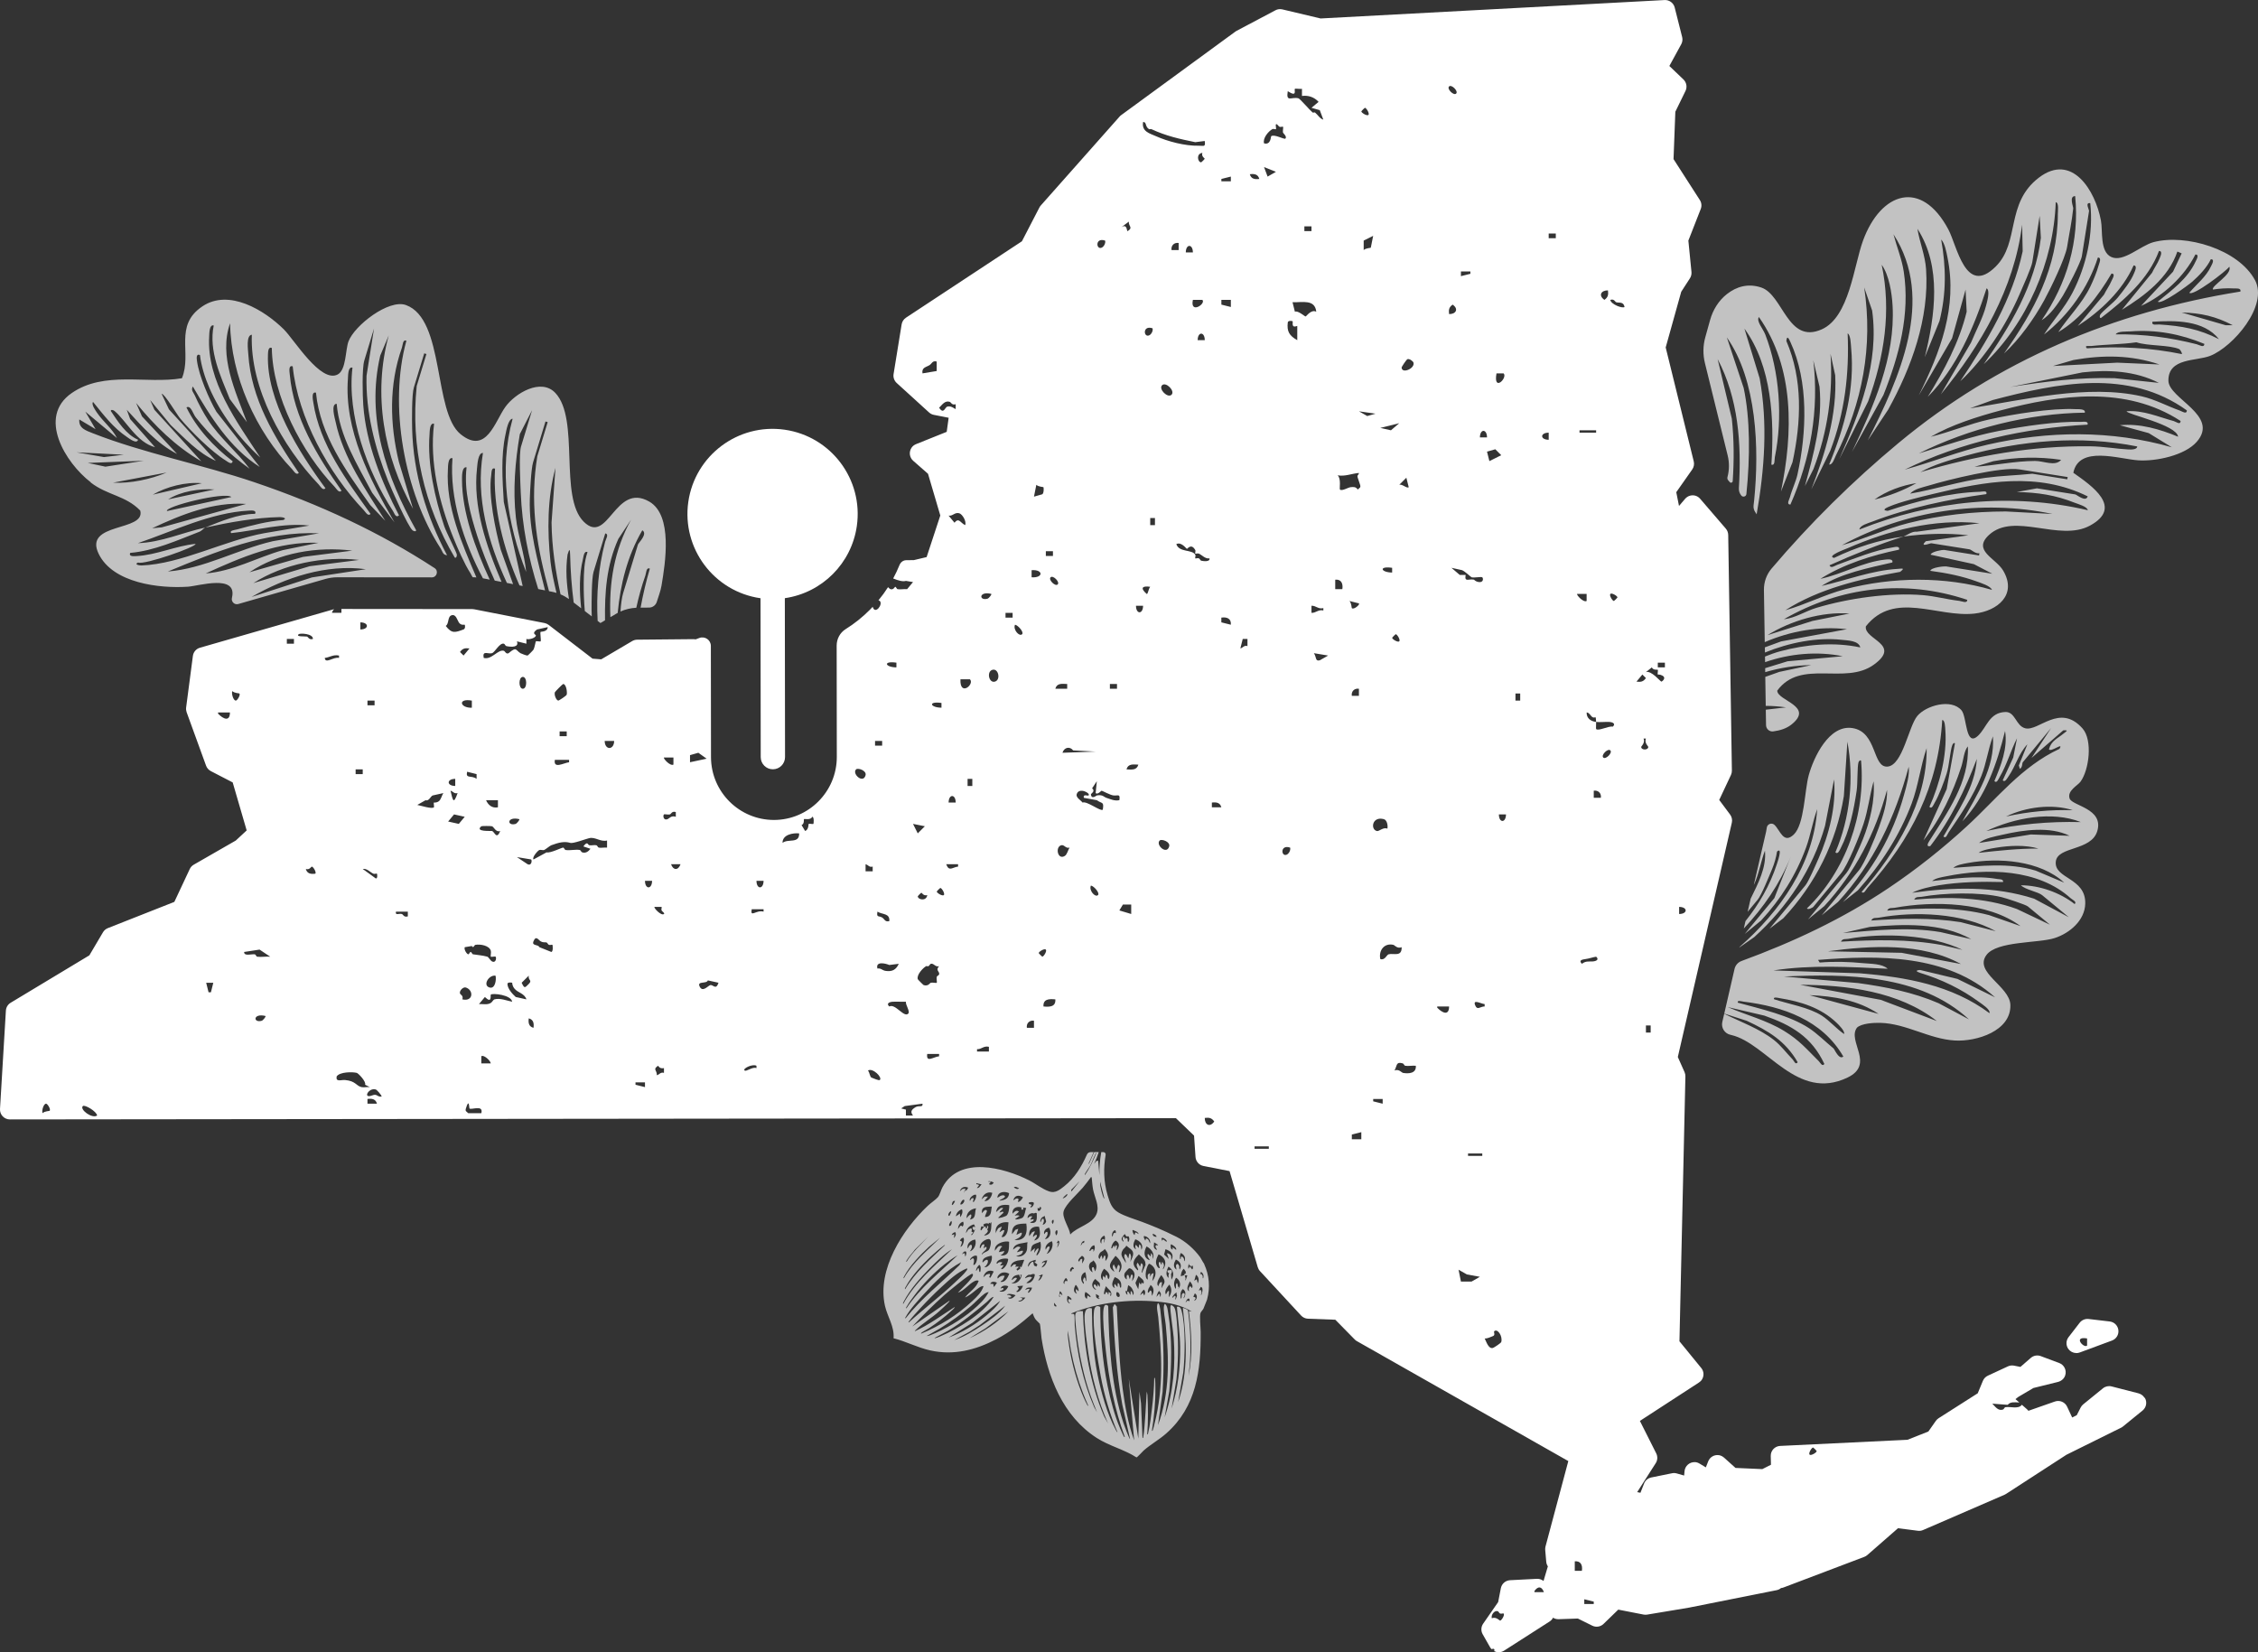 <?xml version="1.0" encoding="UTF-8"?>
<svg id="a" xmlns="http://www.w3.org/2000/svg" width="800.65" height="585.84" viewBox="0 0 800.65 585.84">
  <rect x="0" y="0" width="800.65" height="585.84" fill="#333333" stroke="none"/>
  <defs>
    <style>
      .b, .c {
        fill: #fff;
      }

      .d {
        opacity: .7;
      }

      .c {
        isolation: isolate;
      }
    </style>
  </defs>
  <g class="d">
    <path class="c" d="M626.17,295.1v.06s-4.3,18.62-4.3,18.62c.1-.22.2-.43.3-.64,1.66-3.82,2.21-7.7,3.65-11.54.6,5.96-2.44,11.7-5.07,17.07l-1.07,4.64,3.55-4.29c1.41-1.71,4.1-8.45,5.15-10.94.78-1.87,1.42-4.12,1.72-6.14,2.21-1.92,0,4.25-.07,4.49-2.49,7.6-6.27,14.1-11.11,20.17l-.6,2.62c6.99-7.43,12.8-15.81,16.66-25.49l-5.83,14.73-10.5,12.69,5.78-4.74c7.07-7.65,12.44-16.18,15.99-25.95,1.62-4.46,2.31-9.12,3.93-13.56-1.29,19.53-13.16,36.24-27.55,48.9l-.03.14,5.23-3.65c11.81-10.68,20.75-24.11,25.12-39.44l3.21-16.48c.82,9.35-1.77,19.61-5.56,28.15-.91,2.06-3.47,8.04-4.59,9.39l-12.73,15.39,4.88-3.71c11.41-12.19,18.81-26.93,21.47-43.34l1.25-19.28c2.4,13.07.97,26.98-4.25,39.23.84.93,1.53-.78,1.86-1.42,3.11-6.02,4.7-13.78,5.68-20.45.38-2.57.18-8.32.64-10.02.09-.32.6-1,.93-.58,1.66,18.98-5.4,39.08-19.19,52.35.35.68,2.12-.37,2.19-.46l9.83-11.88c2.54-3.07,6.69-13.53,8.05-17.69,1.61-4.9,2.17-10.08,3.55-15.02.57,6.56-1.32,14.41-3.78,20.52-1.05,2.61-4.36,10.2-5.85,12l-13.63,16.47,5.78-4.74c10.91-11.8,18.09-25.83,22.25-41.22.21,4.27-1.47,9.42-2.95,13.47-1.28,3.53-4.94,12.54-7.05,15.1l-13.18,15.93,5.78-4.74c12.64-13.67,20.33-30.2,25.09-47.96.35,3-.82,6.89-1.64,9.86-4.03,14.68-11.26,27.03-21.7,38.15l5.32-4.2c8.04-9.06,14.78-19.35,19.04-30.72,2.41-6.41,3.12-13.22,5.33-19.67.23,18.98-10.88,36.94-23.06,50.97.84.91,1.52-.81,2.09-1.44,15.49-17.24,25.17-36.24,26.49-59.51,1.02-.07,1.05,2.84,1.11,3.62.67,8.79-2.04,19.21-5.65,27.17.87.93,1.46-.77,1.84-1.42,1.53-2.56,3.34-7.44,4.27-10.36.97-3.03,1.22-8.13,2.02-10.15.14-.35.58-1,.92-.58l-2.92,16.21-8.25,18.2c6.12-7.6,10.42-16.92,13.44-26.16.76-2.33.93-5.6,2.32-7.19.56,12.68-7.23,23.41-13.74,33.67-.52.81-1.04,2.03.41,1.69,7.25-9.41,12.33-19.88,16.5-30.92-.51,10-6.99,18.97-11.83,27.5.92.95,1.37-.77,1.81-1.41,4.35-6.39,8.73-12.8,11.62-20.02,1.83-4.58,2.38-9.5,4.12-14.07.77,11.18-5.71,20.79-10.85,30.15,8.33-8.75,12.29-20.57,15.15-32.05,1,6.1-1.47,12.26-3.79,17.78.87.93,1.46-.77,1.85-1.42,2.55-4.3,3.92-9.33,6.17-13.77l-1.34,6.84-3.72,8.07c.81.9,1.63-.81,2.08-1.44,2.44-3.49,3.62-8.16,6.67-11.33l-3.04,7.5.37,1.2c.99-.51.76-2.01,1.03-2.33l10.05-12.15-6.95,10.62,11.26-9.79c2.16-.13,1.02.37.11,1.13-2.11,1.76-4.42,2.57-5.19,5.59.64,1.21,5.39-2.77,3.72-.15-13.39,6.21-22.2,17.67-32.77,27.39-8.69,7.99-18.01,15.38-27.8,21.95-16.33,10.97-33.93,19.19-52.15,25.87-1.25.46-2.18,1.51-2.48,2.8l-3.65,15.85,7.97,2.56c7.62,3.54,13.75,7.16,18.06,14.69-.75,1.14-1.32-.54-1.84-1.07-2.27-2.32-4-4.79-6.61-6.84-5.1-4-11.84-6.4-17.6-9.27l-.67,2.9c-.48,2.07.83,4.11,2.9,4.56.08.02.17.04.26.06,12.66,2.94,23.27,23.72,41.25,15.09,9.81-4.71-.22-12.91,3.34-17.69,1.63-1.53,5.94-1.76,8.27-1.7,9.19.23,17.33,5.75,26.48,6.26,7.61.43,19.94-3.34,19.64-12.64-.21-6.63-12.98-11.47-8.52-17.63,3.68-5.09,18.46-4.16,24.28-6.07,5.3-1.74,10.63-6.23,10.79-12.17.25-9.31-11.12-8.77-10.44-14.94.61-5.5,12.63-3.67,14.72-10.85,2.33-8-8.91-8.87-9.82-11.5-.95-2.77,2.84-4.58,3.85-5.96,3.08-4.16,4.38-14.76.73-18.88-8.12-9.15-15.57,1.2-20.37-.08-3.29-.88-3.47-5.88-6.99-5.76-5.75.19-6.55,5.42-9.67,8.39-4.53,4.31-3.91-6.65-5.87-8.97-3.64-4.29-12.58-1.74-15.69,1.99-3.06,3.66-5.18,17.43-10.5,17.94-5.49.53-3.63-12.27-12.5-13.65-8.3-1.29-13.75,10.35-15.51,16.78-1.48,5.42-1.51,17.36-5.29,20.97-3.62,3.45-4.76-1.38-6.81-3.4,0,0-.02-.02-.03-.02-.95-.93-2.57-.32-2.73.99-.06.53-.15,1.06-.27,1.59l-.03.03ZM662.97,328.67c11.83-1.03,25.36-1.64,36,4.33l-10.93-2.51c-11.53-1.92-23.04-.63-34.56.34l9.5-2.16h-.01ZM655.4,332.88c12.22-2.23,29.16-1.55,40.44,3.9l-7.37-1.71c-11.8-2.14-23.8-1.87-35.7-1.18.6-1.21,1.63-.82,2.64-1h-.01ZM695.32,341.81l-21.03-3.97-26.18-.54c15.32-2.05,33.19-3.16,47.21,4.51ZM644.85,376.2c-4.38-4.34-6.77-7.32-12.25-10.67-6.32-3.86-13.27-5.53-19.96-8.44l12.97,3.02c9.62,3.38,16.79,7.54,21.28,17.14-.73,1.11-1.49-.5-2.04-1.05ZM650.11,371.72c-2.69-2.22-5.85-5.32-8.64-7.15-7-4.58-17.25-6.85-25.25-9.05-.42-1.04,1.57-.41,1.96-.37,14.06,1.73,27.94,6.52,35.44,19.48-1.58,1.28-3.09-2.57-3.5-2.91h-.01ZM653.86,366.63c-2.68-1.86-5.15-4.74-7.83-6.48-4.58-2.96-11.81-4.13-16.98-5.85-.44-1,1.57-.45,1.95-.39,7.51,1.22,14.59,3.36,20.23,8.74.67.64,3.07,2.98,2.63,3.98h0ZM641.61,352.85c8.45.32,17.36,1.79,24.51,6.65l-24.51-6.65ZM666.9,354.52l-28.63-5.34c16.55.07,35.01,2.27,48.5,12.85l-19.87-7.51ZM687.43,355.73c-9.09-3.93-18.81-5.81-28.56-7.16l-26.35-2.33c22.19-.96,48.21-.85,65.65,15.21l-10.74-5.72h0ZM707.38,353.61l-13.3-6.51-13.24-3.17c-2.03.14-1.15.66.1,1.05,7.59,2.35,14.44,5.63,20.89,10.35.91.67,4.03,2.65,3.61,3.92-13.42-10-29.67-12.79-45.9-14.14l-30.71-1.02c13.39-2.06,27.05-1.24,40.51-.59-1.93-1.84-6.02-1.72-8.65-1.98-5.1-.51-10.34-.65-15.46-.23l-.58-.93c21.43-1.7,45.65-2.11,62.73,13.24h0ZM695.17,326.96c-10.5-1.63-21.11-1.31-31.66-.57.6-1.21,1.63-.82,2.64-1,12.96-2.36,29.83-1.7,41.52,4.79l-12.49-3.22h-.01ZM705.39,324.5c-11.87-3.11-24.17-2.55-36.24-1.62.6-1.21,1.63-.82,2.64-1,13.87-2.52,33.02-2.16,44.66,6.49l-11.06-3.86h0ZM715.14,322.3c-11.72-4.26-24.16-4.39-36.4-3.32.6-1.21,1.63-.82,2.64-1,7.85-1.43,20.68-1.77,28.39.13,1.51.37,8.49,2.64,9.27,3.28l7.83,6.48-11.73-5.57h0ZM735.64,320.56c-5.14-4.05-12.45-6.66-19.05-6.66,1.64,1.61,6.06,2.29,7.55,3.52l9.45,7.82-12.32-6.59c-14.09-4.53-28.81-4.11-43.26-2.09,2.71-1.36,6.47-2.18,9.45-2.67,7.29-1.19,15.43-1.36,22.79-1.14.25-1.14-1.4-.96-2.09-1.09-7.49-1.33-15.59-.07-23.07.74,1.17-1.06,3.51-1.39,5.06-1.7,14.4-2.93,32.54-2.65,44.05,7.77.63.57,2.35,1.25,1.44,2.09h0ZM731.92,312.96l-10.1-4.26c-9.61-2.95-19.43-1.61-29.21-.99,1.15-1.04,3.55-1.42,5.06-1.7,10.98-2.03,25.69-.94,34.25,6.94h0ZM701.56,302.39c1.44-1.05,4.27-1.49,6.05-1.79,4.72-.8,10.56-1.1,15.21.28-7.18-.03-14.14.74-21.25,1.51h-.01ZM720.11,295.88l-18.38,3.01c2.21-1.78,5.68-2.3,8.43-2.94,7.29-1.69,16.79-3.02,23.68.4l-13.73-.47ZM704.31,294.66c9.96-4.65,23.13-7.23,33.54-3.17-11.37-.29-22.42.75-33.54,3.17ZM734.97,287.28c-8.01-.24-15.84.5-23.67,2.24,6.88-3.36,16.27-4.64,23.67-2.24Z"/>
    <path class="c" d="M799.58,99.33c-5.84-10.92-24.53-16.51-35.98-13.47-4.66,1.24-10.7,7.29-15.01,5.25-4.09-1.94-2.93-9.22-3.64-12.96-1.98-10.54-10.23-24.14-22.01-15.15-11.94,9.12-6.61,22.91-15.31,31.53-10.71,10.63-13.64-7.31-16.78-13.19-9.6-18.01-23.94-13.23-30.25,3.96-3.29,8.97-4.83,27.12-14.64,31.48-12.12,5.38-13.66-12.25-21.46-14.84-4.66-1.55-8.77-.34-12.19,2.35-2.93,2.31-4.94,5.59-5.94,9.18l-1.69,6.07c-.84,3.01-.89,6.18-.14,9.21l8.05,32.68c.64,2.57.61,5.23-.06,7.73-.1.39-.02.81.24,1.12l.58.67c.34.4,1,.18,1.04-.34.5-7.42.47-14.86-.32-22.19l-5.03-21.11c7.31,13.87,8.51,29.91,7.54,45.79-.06.96.25,1.9.88,2.63h0c.58.67,1.69.33,1.78-.55,1.34-12.99,1.35-26.84-.96-37.61l-5.97-17.94c10.69,15.26,11.51,39.48,9.69,57.7-.06.61-.13,1.22-.21,1.83-.11.87.11,1.73.61,2.45.17.24.33.49.48.74,2.79-15.95,3.98-32.16,1.07-48.19l-5.41-17.65c9.72,13.34,10.63,32.17,9.56,48.24,1.37.41,1.04-1.69,1.23-2.66,2.84-13.9,1.71-30.31-3.41-43.52-.79-2.03-3.28-4.76-2.24-6.16,12.69,18.1,12.1,41.02,7.82,61.89l4.09-10.42c3.1-14.28,3.7-29.35-2.18-42.98.23-2.38,1.02-.53,1.44.37,6.52,14.08,5.76,32.09,2.5,46.98-.55,2.51-2,5.46-2.66,8.03-.23.87-1.38,2.57.15,2.64,7.17-16.26,10.19-33.47,8.13-51.17l2.2,9.35c1.14,12.15-2.01,23.68-5.18,35.25l3.03-6.04c5.04-13.19,6.97-26.81,6.05-40.88l1.66,7.63c.71,14-3.48,27.58-8.47,40.47l6.7-13.66c5.16-13.49,6.79-27.32,6.18-41.67,1.08.59,1.12,3.87,1.24,5.11,1.35,14.59-2.28,28.02-7.79,41.39,1.2.19,1.88-2.18,2.34-3.1,9.46-18.74,13.24-38.86,10.08-59.69l2.82,8.2c2.56,18.35-4.41,36.23-11.66,52.69l10.24-20.48c5.68-15.7,8.31-31.97,4.8-48.45,2.63,3.61,3.62,10.07,3.87,14.52,1.01,18.36-6.75,35.68-14.39,51.84l11.15-20.19c5.56-13.94,9.49-28.66,7.2-43.73-.69-4.56-2.5-8.84-3.65-13.26,14.94,23.05,1.98,51.29-9.14,73.14l7.26-10.94c8.3-15.03,14.59-32.34,13.45-49.74-.32-4.92-2.29-9.58-3.07-14.39,8.69,13.43,6.25,30.71,2.62,45.5l5.2-12.8c2.46-9.81,2.36-19.07.6-28.9,1.32,1.35,1.89,4.62,2.26,6.48,3.55,17.51-2.58,33.39-10.21,48.81l11.81-20.25,4.79-17.27.39,7.84c-2.67,10.93-7.96,20.72-13.8,30.19,10.27-10.37,16.42-24.64,20.86-38.49,1.37.74.14,4.89-.17,6.1-1.13,4.4-3.6,8.91-5.33,13.12l-10.72,18.37c14.17-17.24,26.06-37.63,28.82-60.18l.2,9.45c-3.66,17.05-12.58,31.85-22.13,46.09,8.75-8.2,16.3-19.91,21.06-30.91,1.03-2.38,4.18-9.38,4.49-11.35l2.6-16.39.43,7.82c-2.02,16.77-10.89,31.24-20.24,44.78,15.24-14.39,24.81-36.42,25.51-57.43,1.17.14.75,3.07.75,4.04-.02,19.03-8.4,34.52-19.1,49.61,5.52-5.08,10.63-12.26,14.25-18.85,2.21-4.02,7.5-14.94,8.14-18.99.7-4.44,1.72-9.17,2.16-13.59.06-.65-1.57-4.38.69-4.39,1.6,15.82-2.94,31.02-11.88,44.02,3.03-1.87,5.65-5.64,7.5-8.66,1.48-2.42,6.41-11.87,6.76-14.08l2.54-15.99c.07-.44-1.53-3.1.43-2.79,1.17,10.78-1.32,22.13-6.29,31.75-2.76,5.34-6.9,9.8-10.1,14.83,8.71-6.77,15.78-16.79,19.09-27.3,1.45.03.5,1.94.27,2.8-.6,2.24-1.95,5.47-2.98,7.59-2.92,5.99-7.68,10.61-11.32,16.06,8.09-4.82,14.15-12.72,18.87-20.77,1.52.06.37,1.72.05,2.5-.69,1.67-1.92,3.36-2.73,5.01l-9.29,11.07c8.05-5.2,15.91-12.6,19.8-21.45,1.44.02.5,1.93.19,2.7-1.13,2.87-3.8,6.2-5.76,8.64-1.51,1.88-5.4,4.82-6.22,6.06-.21.32-.41,1.28.2,1.25,8.24-6.28,16.89-13.82,20.59-23.78,1.45.02.5,1.92.19,2.7-.67,1.73-1.89,3.39-2.68,5.08l-10.66,13.08c8.07-4.95,16.5-11.32,19.67-20.65l1.52.64-3.06,6.5-11.35,12.13c7.91-3.5,15.41-10.54,19.29-18.25,1.49.03.4,1.77.06,2.51-2.85,6.18-8.32,10.04-13.38,14.22,1.08,1.3,10.91-5.92,12.2-7.06,2.41-2.14,5.21-5.02,6.59-7.98,1.49.03.4,1.77.06,2.51-1.73,3.75-5.09,6.29-7.69,9.38,1.14,1.47,13.06-7.63,14.17-9.22,1.23,2.67-6.56,6.83-5.79,8.09,2.18-.34,4.95-.55,7.13-.4.91.06,2.99-.29,2.58,1.12-45.06,7.22-86.14,24.55-121.24,53.72-16.18,13.45-31.3,28.37-45,44.52-1.79,2.11-2.73,4.81-2.69,7.58l.29,18.48c9.15-3.94,19.34-5.73,29.16-4.59l-23.37,4.34-5.75,2.1.03,1.83c8.62-3.52,18.56-5.48,27.24-4.5,2.08.23,6,.25,6.57,2.7-9.34-2-19.23-1.08-28.38,1.36-1.86.5-3.65,1.17-5.41,1.87l.03,1.99c8.82-3.08,18.59-3.92,27.52-2.1l-19.56,1.79-7.93,2.44.02,1.41c5.37-1.58,10.96-2.44,16.31-2.49l-11.33,2.41-4.96,1.76.16,10.28c2.41,0,4.82.19,7.19.53l-7.17.83.09,5.48c.02,1.36,1.23,2.4,2.57,2.21,2.4-.33,4.64-.99,6.46-2.45,8.17-6.53-5.01-8.38-5.06-12,8.35-11.4,24.01-1.81,34.24-9.2,10.06-7.27-3.58-8.89-2.82-13.6,10.08-12.74,25.35-3.07,38.49-4.52,8.22-.9,15.25-6.71,10.2-15.25-2.62-4.44-11.07-7.09-5-12.66,8.95-8.21,24.97,2.6,35.8-3.3,11.87-6.47.68-14.06-5.92-18.72,1.99-9.83,16.23-4.85,23.08-4.41,6.22.4,16.45-1.72,20.69-6.58,8.19-9.38-10-15.25-10.06-21.68-.07-8.15,9.86-6.85,14.81-8.79,8.09-3.18,20.75-17.77,15.88-26.89v.04ZM735.22,127.65c10.38-1.83,20.4-1.83,30.5,1.58l-14.96-.64-22.83,1.19,7.29-2.13h0ZM738.4,132.04c9.17-1.02,18.76-.55,27.1,3.72l-15.7-1.67c-12.46-.39-24.74,1.22-36.98,3.13l25.59-5.18h-.01ZM679.53,171.3c-4.36,2.5-9.9,4.67-14.86,5.82,4.21-3.03,9.75-5.04,14.86-5.82ZM715.97,166.42l17.19,2.73-.13.8-12.39-1.97c-5.54.56-11.11.71-16.64,1.45-9.08,1.2-17.72,4.05-26.7,5.61,1.53-1.74,4.55-2.25,6.73-2.91,6.72-2.04,25.67-6.7,31.94-5.71h0ZM700.12,165.54l6.67-2.01c7.88-1.45,16.14-1.68,24.05-.48-2.06,2.46-6.19.37-9.26.39-7.24.04-14.28,1.6-21.46,2.1h0ZM642.53,220.21l-15.82,5c8.3-5.13,19.27-8.4,29.08-7.67l-13.27,2.66h.01ZM694.64,213.04c-4.23-.49-8.6-1.68-12.79-2.02-11.96-.96-26.3,1.08-37.77,4.5-3.88,1.16-7.51,3.63-11.55,4.05,20.07-11.53,42.86-14.31,65.03-6.88-.04,1.43-1.93.46-2.91.35h-.01ZM706.41,203.43l-16.39-2.6c-.6-.09-5.21.33-5.58,1.57,5.66.75,11.29,1.85,16.65,3.83,1.34.49,4.76,1.56,5.23,2.92-16.84-4.86-35.27-4.64-52.16-.21-7.3,1.92-13.9,5.43-21.12,7.44,11.98-7.69,26.79-11.14,40.7-13.61,1.95-1.5.63-1.15-.77-1.07-9.31.56-18.1,3.99-27.08,6.06,7.1-4.52,16.81-6.42,25.09-8.32.43-1.38-1.7-1.11-2.51-1.02-7.9.81-15.3,5.21-22.99,6.82,8.19-5.18,18.31-8.4,27.87-10.34.4-1.48-1.52-.92-2.34-.79-6.25.99-13.59,3.97-19.58,6.17-.77.28-2.28,1.44-2.72.15,8.46-3.79,17.39-7.43,26.21-10.19-8.62,1.16-16.73,3.8-24.58,7.57-2.99-.58,4.35-3.25,4.63-3.37,14.67-6.4,30.82-10.58,46.93-8.93l-22.21,3.01c-1.75-.23-3.71,1.38-4.77,1.72,7.59-1.02,15.38-1.32,23.02-.44l-15.09,2.1c-2.41,2.38,1.59.67,1.94.72l13.59,2.16c.59.09,2.14,1.67,3.47,1.38l-.12.79-12.39-1.97c-.49-.08-4.51.57-4.78,1.69l15.35,3.36,6.53,3.4h-.03ZM711.24,181.35c-11.59.03-23.28,1.28-34.51,4.11-8.06,2.04-15.65,5.67-23.64,7.87,22.53-12.23,49.46-16.41,74.71-11.09l-16.56-.89ZM740.26,176.02c-.7,2.16-3.86-.62-4.39-.71l-13.59-2.16-7.17,1.31c7.48.15,13.59,1.05,20.57,3.81,1.2.47,4.42,1.34,4.63,2.64-27.22-6.35-55.28-3.41-81,6.84.13-1.48,3.19-2.27,4.39-2.73,12.86-4.96,26.99-7.95,40.63-9.82.42-1.46-1.51-.84-2.36-.82-10.62.28-22.58,3.38-32.61,6.75-2.36-.19-.53-1.07.37-1.45,4.28-1.83,11.12-3.43,15.79-4.56,18.39-4.44,36.94-7.88,54.75.88v.02ZM754.72,159.37c-4.52-.24-8.79-1.06-13.55-1.12-20.59-.26-40.6,3.31-60.2,9.16,4.55-2.62,10.77-4.4,15.94-5.81,19.88-5.42,40.51-7.37,60.92-3.3-.04,1.19-2.33,1.11-3.11,1.06h0ZM770.74,149.29c-5.46-1.47-10.83-3.92-16.67-3.47-.16,1.02,17.72,4.76,18.25,9.03-6.51-2.68-13.56-4.77-20.66-4.08l10.25,2.8,8.18,5.02c-21.4-6.12-43.86-5.86-65.41-.91-9.98,2.29-19.46,6.14-29.3,8.84,20.06-9.8,42.53-14.77,64.83-15.95.41-1.44-1.59-.96-2.48-.98-8.45-.25-20.41,1.57-28.83,3.18-9.77,1.87-19.01,5.19-28.51,7.99,17.89-8.86,38.8-14.19,58.85-14.44.36-1.46-2.48-1.2-3.38-1.25-8.32-.43-22.3,1.81-30.59,3.67-7.02,1.57-13.69,4.42-20.66,6.13,7.32-4.24,16.51-7.14,24.7-9.33,21.09-5.64,44.55-8.86,63.9,3.73-.08,1.58-1.63.24-2.45.02h-.02ZM775.43,145.53c-.05,1.52-1.7.34-2.5.05-4.5-1.6-8.79-3.97-13.51-5.05-19.16-4.37-41.88,1.26-60.91,4.26l8.11-2.95c22.92-6.04,48.02-11.25,68.82,3.69h-.01ZM773.68,125.56c-11.12-2.28-22.39-2.86-33.69-2.05-1.15-1.19.86-.75,1.51-.82,5.34-.6,10.72-.56,16.03-1.32,4.09,1.36,11.62.87,15.19,2.41.26.11,1.05,1.28.95,1.78h0ZM778.98,122.08c-9.57-2.44-18.93-3.66-28.78-3.52.63-1.21,3.9-.96,5.23-1.06,9.12-.69,17.78.93,26.2,4.43-.08,1.53-1.78.38-2.65.16h0ZM765.68,115.05c-.9-.06-2.87.51-2.47-.97,8.02-.49,18.18-.65,23.61,6.19-7.11-3.63-13.27-4.71-21.14-5.22ZM789.25,115.33l-15.68-4.53c6.73.15,12.13,1.37,18.13,4.52h-2.45Z"/>
    <path class="c" d="M32.19,171.1c5.99,4.59,12.31,4.56,17.54,9.93,2.01,7.57-20.29,4.05-14.72,15.39,5.08,10.35,21.45,12.29,31.62,11.61,3.84-.26,17.49-4.53,15.65,3.76-.01.06-.03.12-.04.18-.33,1.37.9,2.59,2.25,2.2l30.9-8.89c1.38-.39,2.79-.59,4.18-.59h.17l33.38.03c1.78,0,2.47-2.32.98-3.29-19.43-12.68-40.51-22.52-64.01-30.48-18.32-6.2-39.43-10.34-57.1-17.3-2.6-1.03-5.13-1.79-4.87-4.92l5.77,3.45-3.64-6.23,11.22,9.38c-1.66-3.36-4.94-5.85-7.06-8.98-.48-.71-2.17-3.03-1.41-3.83,3.79,4.64,7.05,9.1,12.13,12.5.72.48,3.35,2.55,3.83.9-4.27-1.86-7.16-6.45-9.68-10.21.05-.62.96-.28,1.27-.03,4.3,3.56,7.82,11.11,14.43,12.9l-8.83-10-1.2-3.29c5.31,5.82,10.69,11.99,17.84,15.66l-12.44-13.31-2.1-4.77c6.56,8.04,14.05,15.46,23.14,20.69l-16.64-18.27-1.5-3.45,7.28,8.87c4.88,4.61,9.74,9.94,16.02,12.71l-16.64-18.27-2.59-5.48c.83-.4,5.52,7.46,6.5,8.63,3.78,4.54,11.22,11.9,16.15,14.94.71.44,2.27,1.78,2.52.29-6.68-5.12-12.66-11.49-16.38-19.07,1.58-.9,2.3,2.24,3.28,3.49,5.23,6.69,12.24,13.33,19.12,18.25-4.58-6.12-10.5-10.85-14.76-17.31-1.5-2.27-3.58-6.14-4.65-8.64-.47-1.1-1.51-1.85-.72-3.21,6.17,10.68,13.14,21.79,23.73,28.54l-15.38-19.59c-2.64-4.53-6.18-12.81-6.87-17.93-.12-.86-.42-2.77,1.04-2.19.42,3.8,1.81,8.15,3.32,11.64,3.99,9.18,10.66,18,18.06,24.71-8.21-12.51-19.09-27.14-18.11-43,.06-.91.01-4.3,1.61-3.81-1.85,9.04,2.44,17.93,5.7,26.08l6.07,8.2c-4.05-10.93-10.08-23.37-5.97-35.09.33,18.81,9.04,38.16,21.98,51.75.57.6,1.45,2.31,2.4,1.34-8.74-12.77-16.94-26.26-17.92-42.13-.09-1.51-.86-6.67,1.25-6.88-.7,18.98,10.88,39.64,23.71,53.11.57.6,1.45,2.31,2.4,1.33-9.27-12.57-21-31.1-20.39-47.36.03-.82.05-2.98,1.37-2.37.23,17.1,10.63,37,22.32,49.27.57.6,1.45,2.31,2.4,1.33-8.59-12.34-16.98-25.82-18.36-41.24-.07-.8-.56-3.43,1.05-2.85,1.83,18.13,12.7,37.88,25.21,51,.57.6,1.45,2.31,2.4,1.34-8.53-12.04-18.02-24.48-20.31-39.55-.12-.79-.81-3.97.95-3.46,1.44,15.03,10.72,27.83,19.21,39.81l5.38,5.64c-6.8-10.81-14.95-22.36-17.63-35.09-.26-1.25-1.82-6.36.38-6.42.97,11.56,7.34,21.55,12.59,31.57l7.91,10.49c-8.77-15.22-17.91-32.83-16.51-51.06.07-.93-.01-4.29,1.61-3.81-2.01,16.85,5.27,36.9,14.39,50.89.46.71.94,2.53,2.11,1.49-6.23-11.9-11.69-25.51-12.67-39.04-.25-3.42-.49-13.07.37-15.9l3.44-11.33-2.66,16.8c-.31,12.76,2.92,25.4,7.62,37.16,1.19,2.97,7,16.13,8.7,17.61.3.26,1.22.59,1.27-.03-10.64-19.09-17.85-39.83-12.73-61.91l3.02-7.18c-5.74,20.82-1.73,42.98,8.61,61.49l-5.01-16.62c-3.23-13.32-3.58-27.39,1.06-40.48.33-.94.29-3.08,1.6-2.49-6.38,22.94-.72,53.82,12.16,73.67.65,1,.7,2.28,2.26,2.38-7.32-13.82-11.99-28.98-12.38-44.75-.08-3.12-.15-12.26.6-14.72l3.68-12.11.78.24-3.44,11.33c-2.21,21.32,2.6,42.51,13.5,60.85.54.3.78-.65.73-1.04-.11-.92-3.7-7.8-4.46-10.06-3.33-9.87-6.04-22.07-5.23-32.54.07-.93,0-4.29,1.61-3.81-1.68,13.57,1.78,27.95,6.88,40.5,1.51,3.72,3.88,9.2,6.02,12.49.24.37.48,1.03.83,1.44h.56c.25,0,.48.04.72.05h0c-5.11-12.04-10.92-24.97-10.1-38.45.05-.91.02-4.3,1.62-3.81-1.13,14.03,3.89,29.56,10.79,42.57l2.41.47c-5.19-11.19-9.83-24.14-9.82-35.35,0-.99-.13-4.82,1.62-4.47-1,8.07,1.36,16.82,3.82,24.46,1.5,4.65,3.69,10.32,6.16,15.7l2.42.47c-5.51-12.88-10.21-26.8-8.7-40.33.14-1.22.33-5.52,2.1-5.38-2.65,15.8,1.82,31.62,8.49,46.07l2.2.43-4.39-12.24c-1.94-7.22-4.41-19.05-3.37-26.34.13-.87,0-2.96,1.35-2.35-.8,13.96,3.05,28.55,8.68,41.38l1.13.22-6.7-29.84c-.47-7.78-1.07-16.17.6-23.88.27-1.26.95-5.52,2.54-5.61-4.98,17.98-1.87,37.45,4.8,54.36-.61-6.52-2.93-12.8-3.65-19.31-1.1-9.82-.26-19.86,1.4-29.58l4.35-8.5-3.92,12.89c-.8,2.62-.24,12.98-.1,16.41.47,11.61,2.68,23.08,6.2,34.13l2.41.47c-2.6-10.64-5.73-21.2-5.4-32.39.09-2.89.46-10.74,1.17-13.05l4.39-14.45.78.24-3.68,12.11c-2.57,15.64-.57,30.16,3.48,45.25.19.72.42,1.61.67,2.58l1.09.21c.53.1,1.05.24,1.56.4-.85-3.66-1.72-7.38-2.12-11.03-1.19-10.96-1.14-22.63,1.76-33.32l-1.39,19.38c.1,8.61,1.37,17.11,3.19,25.49,1.06.44,2.06,1,2.99,1.66-.84-5.18-1.28-10.43-.5-15.81.66-2.14.86-2.04.91.17.13,5.66.54,11.29,1.26,16.87l2.65,2.04c-.61-5.93-.75-11.88.62-17.4.22-.88.38-3.11,1.64-2.51-1.23,3.49-1.3,7.23-1.35,10.86-.04,3.24.09,6.62.38,10.03l2.47,1.9c-.04-.76-.06-1.53-.07-2.29,0-2.88.02-11.24.69-13.46l4.16-13.67c1.42.24.21,1.99-.04,2.96-2.46,9.41-3.14,18.71-2.66,28.05l.99.76,1.63-.96c-.13-9.73.46-19.36,4.72-28.87l4.52-6.83c-6.03,10.93-7.85,22.41-7.34,34.58l2.03-1.2h0c.18-.11.37-.21.56-.31.99-10.17,3.34-19.99,8.73-29.3,2.06,1.26-1.36,4.43-1.55,5.07l-5.23,17.18c-.48,1.59-.78,3.91-.96,6.55,1.77-.79,3.68-1.24,5.61-1.33.84-3.85,1.89-7.65,3.2-11.38.33-.94.29-3.08,1.6-2.49-1.34,4.56-2.41,9.18-3.28,13.84l3-.03c1.26,0,2.38-.83,2.75-2.03.58-1.91,1.34-3.78,1.68-5.81,1.34-7.94,4.06-24.9-4.35-29.74-12.21-7.02-14.56,15.7-23.22,7.15-8.89-8.77-1.35-36.34-10.07-45.66-5.09-5.45-14.3.15-17.73,4.92-3.73,5.17-6.74,17.06-15.85,9.72-9.82-7.92-5.52-40.8-19.41-45.82-6.08-2.2-18.23,7.21-20.37,12.88-1.12,2.97-.77,10.11-3.82,11.73-6.04,3.21-15.41-12.33-19.11-15.99-6.89-6.81-19.41-14.45-28.81-8.2-10.35,6.87-3.65,16.59-7.32,25.53-12.65,2.15-27.5-2.73-39.07,5.25-12.29,8.47-2.22,24.77,6.72,31.63l.03.11ZM72.96,203.32c12.5-5.73,25.94-11.43,39.99-10.86l-12.67,2.61c-9.12,2.59-17.74,7.52-27.32,8.25ZM110.67,204.72l-21.48,6.95c11.94-6.92,26.6-11.74,40.53-9.84l-19.06,2.9h.01ZM109.86,200.75l-20.02,6c10.67-6.79,24.91-9.66,37.48-8.21l-17.46,2.22h0ZM124.91,195.24l-17.46,2.22-19,5.45c10.34-6.97,24.15-9.2,36.46-7.67ZM96.65,191.92c-12.53,2.91-24.22,9.71-37.13,10.72,16.99-7.03,34.83-14.37,53.61-13.55l-16.48,2.82h0ZM90.47,182.19c-6.25.08-12.08,2.64-17.69,4.87,8.37-1.82,17.93-3.57,26.49-3.71.68,0,2.78.32,1.19,1.04-5.64.42-11.1,1.87-16.52,3.36-.43.12-2.85.36-1.94,1.28,9.19-.96,18.37-3.75,27.68-2.68l-15.89,2.69c-13.95,2.5-29.57,10.95-43.63,11.46-.68.02-2.78-.34-1.2-1.05,2.09.99,20.96-5.62,20.35-6.61-7.01.71-13.84,3.96-20.91,4.33-.82.04-2.85.26-2.24-1.13,8.33-.69,16.74-4.46,24.5-7.48.92-.36,1.62-1.3,2.11-1.5-7.99,1.74-15.62,5.28-23.87,5.53,12.58-4.29,25.84-10.82,39.32-11.54.82-.04,2.85-.26,2.24,1.13h.01ZM87.28,178.68l-29.91,8.3-3.42.32c10.4-4.84,21.61-9.42,33.34-8.62h-.01ZM82.05,176.23l-22.84,4.98c-.99-1.6,20.67-7,22.84-4.98ZM76.04,173.55l-16.43,3.52c4.48-2.86,11.15-3.89,16.43-3.52ZM71.59,171.34l-17.44,4.06c4.93-2.85,11.73-4.6,17.44-4.06ZM40.09,171.14l19.01-3.59c-5.69,2.41-12.87,3.92-19.01,3.59ZM37.38,165.47l-6.26-1.33,19.85-.77-13.59,2.1ZM43.94,161.23l-7.07.84-9.73-1.69,16.8.86h0Z"/>
    <path class="b" d="M427.01,448.27h.02l-.21-.39c-.3-.33-.97-1.71-1.26-2.1-2.15-2.94-5.13-5.59-8.4-7.24-4.85-2.45-8.7-3.97-12.22-5.3-2.66-1-6.03-1.95-8.41-3.35-2.37-1.4-3.02-3.56-3.77-6.03-1.48-4.91-1.5-9.68-.72-14.39.08-.5-.29-.96-.8-.96h-.75c-.47,2.7-.73,5.42-.65,8.18l-.45-5.15-.65.12-.8,1.06c.66-1.37,1.19-2.78,1.66-4.21h-1.61l-1.85,4.14-.15-.07,1.82-4.07h-1.1c-.57,0-1.07.34-1.3.86-1.92,4.37-4.4,8.35-8.06,11.25-1.55,1.23-3.16,2.55-5.24,1.86-2.55-.85-4.8-2.75-7.2-3.96-8.99-4.54-24.74-8.75-30.72,2.46-.51.96-.98,2.7-1.59,3.47-.63.79-2.72,2.23-3.63,3.1-8.92,8.47-18.02,22.58-15.19,35.4.86,3.88,3.43,7.42,3.06,11.56,4.44,1.13,8.44,3.28,12.94,4.3,8.34,1.88,16.14-.11,23.55-3.98,4.68-2.44,8.89-5.7,12.83-9.18.26.69.54,1.43.95,2.04.34.51,1.52,1.52,1.62,1.72.15.3.47,4.35.59,5.15,2.14,13.56,7.48,27.55,19.59,35.31,4.51,2.89,9.6,4.01,14.07,6.89.25.03,2.08-2.03,2.51-2.41,2.45-2.18,5.52-3.86,8.05-6.1,10.78-9.52,12.27-22.42,12.2-35.96,0-1.46-.49-5.79-.03-6.82.18-.41.65-.85.91-1.27.04-.07.09-.17.14-.27l1.28-3.21h-.02c1.13-4.15.79-8.56-1.02-12.46h.02ZM421,452.27l-.6,1.75c-.25-.13.02-.51-.02-.81-.05-.31-.21-.59-.31-.89.32-.16.6-.26.93-.04h0ZM421.38,460.41c.47-.06.53.73.31.97l-.6-.24-.73.75c.25-.56.41-1.21,1.02-1.47h0ZM419.13,458.86c-.22.43-.08.7-.14,1.08-.03.17-.09.61-.34.45-.07-1.26-.26-2.33.76-3.32,1.24.74,1.04,2.18.36,3.28-.24-.36.33-.84.32-1.32-.02-.58-.63-.81-.96-.15v-.02ZM420.26,451.71s-.4-.2-.33.42l-1.24.39c.07-1,.3-1.9,1.01-2.66.45.53,1.11,1.17.56,1.85h0ZM418.71,444.28c1.15.57,1.89,1.69,1.25,2.94-.24-.19-.01-.53-.16-.89-.37-.89-1.23-1.26-1.14.12l-.3-.14c.02-.73-.07-1.38.36-2.04h0ZM418.28,450.14c-.25-.38,0-.91-.2-1.38-.13-.29-.33-.52-.62-.65-.89.57-.29,1.26-.29,2.07-1.4-.95-.93-2.33-.23-3.58,1.5.64,2.3,2.05,1.35,3.54h0ZM417.76,456.29l-.31-1.21c-.27-.28-.41.23-.45.43-.12.51.13,1.02-.14,1.51-.86-1.31-.62-2.67.13-3.97,1.45.69,2.02,2.86.77,4.01l.34-.76h-.34,0ZM416.74,459.53c-.41-.32-.75.72-1.09.61-.09-.42,1.43-2.23,1.65-1.64-.33.43.15.59.04,1.06-.11.45-.36.86-.54,1.28-.25-.23.29-1.04-.06-1.31h0ZM414.14,457.74l-.72,1.22c-.7-1.19.47-2.59,1.2-3.49,1.06,1.38.85,3.15-.19,4.5l.12-2.13-.41-.09h0ZM415.23,451.74c.28-.48.46-.94.12-1.45l-1.43.17c.03.46.11.96.67.94-.35.54-.27,1.13-.22,1.73-1.26-1.02-.72-2.8-.02-4.04,1.69,1.22,2.18,2.84,1.02,4.67l-.14-2.04v.02ZM415.14,441.22c.36-.08,2.32,1.2,1.88,1.94l-1.24-.92v.82c-.79-.15-.71-1.19-.64-1.84ZM415.37,446.82l-.09-1.42c-.15-.48-.52-.72-.97-.9-.24-.09-.4-.3-.49.06l.64,1.84-1.68-1.57.48-1.89c1.91.6,3.21,1.85,2.11,3.88h0ZM413.67,439.87s.03.5,0,.5l-1.16-.88-.33.14-.11.4-.23-.93c.28-.67,1.67.49,1.81.77h.02ZM412.97,446.72c.48,1.14.14,2.38-.53,3.36-.22-.27.2-.78.26-1.17.08-.51-.16-1.29-.74-1.42l-.04.9c-.33.12-.49-1.43-.9-.86-.35.5.01,1.43.23,1.94-.27.56-.84-.32-.96-.52-.85-1.41-.17-2.84.5-4.18.86.27,1.82,1.12,2.18,1.96h0ZM410.68,456.08c-.89-1.2.36-2.87,1.03-3.94.14-.03.66.8.77.97,1.02,1.68.08,2.1-.65,3.66l.21-2.1c-.9-.31-1.05.82-1.36,1.41ZM410.94,458.76l-.85,1.08c.02-.47.56-2.14,1.03-2.1.15.03-.05.24,0,.29.08.09.26.08.33.21.27.56.24,1.08-.09,1.62-.25-.31.2-.93-.42-1.1h0ZM409.74,441.81c-.13.58.48.84.47,1.41-1.48-.64-1.04-1.45-.98-2.73l1.42.92c-.38.38-.76-.27-.92.41h.01ZM408.58,454.22l.48-2.71c-.69-.25-1.08.77-1.29,1.25l.02-1.27c-1.26.22-.73,1.33-.8,2.21-1.64-.59-.24-5.47.52-5.62,2.59,1.22,2.86,4.04,1.08,6.15h0ZM408.42,459.47l-.07-1.3c.01-.24-.33-.75-.58-.52-.9,1.53-.93.3-.55-.67.17-.42.63-.87.74-1.38,1.34,1,1.32,2.54.46,3.87ZM406.97,445.53c.13.43.64.87.7,1.32-2.28-.8-2.15-3.1-1.11-4.89,1.62.82,3.03,2.61,2.21,4.47l-.09-1.42-.6-.72-.02,1.27-1.02-1c-.18.31-.17.64-.07.98h0ZM408.76,437.44c.53.23,1.28.44,1.32,1.14-.7-.07-1.47-.27-1.32-1.14ZM405.65,438.25c1.24.13,2.45,1.28,2.13,2.6-.44-.74-.37-1.53-1.42-1.73l-.26.8c-.17-.57-.73-1.02-.45-1.66h0ZM406.08,447.51c.04.15.14.92.12.97l-1.26,2.82c-.24-.06-.09-.36-.07-.54.14-.94.92-2.35-.23-2.89l-.4,1.29-.81-1.46c-.95.96.15,1.85.14,2.54-.01.66-1.16-.91-1.24-1.05-1.07-1.77.3-3.19,1.5-4.43.77.85,1.95,1.57,2.25,2.75h0ZM405.56,457.27c.7.48.57,1.44.16,2.09l-.49-.95-.94.86c.26-.81.69-1.4,1.26-2h0ZM403.96,454.72l-.35,2.41c-.16-.44-1.1-2.04-.96-2.35l1.06-2.37c.62.68,2.19,1.46,1.8,2.54-.18.49-.38-.1-.65-.2l-.34.76-.56-.8h0ZM399.8,459.08c-.59-.19-.73-.92-.62-1.47l.42.28.43-2.19c.9.43,1.3.93,1.65,1.77.28.67.5.95.07,1.75-.27-.48-.1-1.26-.81-1.46l-.09,1.42-.8-1.27c-.66.13-.25.74-.25,1.17h0ZM401.39,454.3l.32-1.92c-.7-1.38-.83.65-1.1,1.21l-.51-1.51c-.99-.28-.41,1.48-.61,1.56-.86-.55-1.05-1.48-.6-2.37.11-.22,1.33-1.55,1.43-1.57.7-.14,1.68.92,1.87,1.58.32,1.13-.15,2.14-.81,3.03h.01ZM404.74,443.15l-.24-1.49-.52-.5-.24,1.36-.95-1.16c-.46.62-.15,1.02,0,1.64-1.43-.75-.85-2.44-.23-3.58,1.6.51,3.09,1.99,2.18,3.73h0ZM401.67,436.1c.7.38,1.88.57,2.08,1.48l-.91-.57c-.53.01-.4.49-.5.86-.35.1-1.05-1.63-.67-1.77h0ZM398.81,437.57c.11-.03.39.73.63.83.26.11.61-.22.79.06.34.66.28,1.25-.11,1.89-.56-.21-.02-.83-.46-1.28-.1-.09-.23-.13-.35-.18l-.35.57c-.02-.52-.24-.82-.72-1.05-.09.7-.34,1.03.18,1.64-.14.39-.13.16-.32,0-.97-.87.08-1.72.7-2.48h0ZM398.11,443.2c.34-.57,1.03-.87,1.25-1.54.77.78,2.25,1.38,2.42,2.56.16,1.12-.57,2.23-.98,3.22l.28-1.94c-.72-2.72-.83.61-1.01.7-.35-.53-.46-1.34-1.11-1.6-.9,1.13.45,2.06.21,3.21-.8-1.76-2.28-2.56-1.06-4.6h0ZM395.65,437.25c-1-.49-.88.68-1.22,1.29-.74-1.32,1.43-3.69,1.22-1.29ZM395.58,439.86c1.56.97,1.33,2,.48,3.44-.35-.31.34-1.62-.22-1.75-.29-.07-.56.57-.64.81-.34-.07.3-.63-.17-.62-.6,0-.45,1.24-1.01.83.15-1.06.63-2.14,1.57-2.7h0ZM395.54,445.27c1.82,1.54,2.94,3.55,1.44,5.78-.5-.13-.19-.22-.14-.51.1-.57.51-1.58-.11-1.99-.32-.21-.28.06-.4.28-.26.47-.33.87-.43,1.37l-.98-1.9c-.78,1.06-.12,1.69.26,2.68-2.96-1.98-1.21-3.54.36-5.7h0ZM396.33,454.97l-.09,1.42-.95-1.16c-.39.62-.18.93.06,1.49-1.78-.74-.67-2.65-.09-3.89,1.12.4,2.09,1.14,2.28,2.36.03.22.09,1.3-.1,1.36-.64.23-.16-1.71-1.12-1.6v.02ZM396.68,459.87c-.78.11-1.13-1.2-.66-1.74.88-.04,1.43,1.63.66,1.74ZM393.83,458.51l-.74-.41-.04.9c-.48-.07-.14-.39-.34-.63-.06-.07-.41-.18-.52-.3-.12.06-.32,1.21-.64.81-.32-.4.35-2.37.63-2.83.77,1.24,2.43,1.73,1.72,3.52-.49-.31.03-.87-.07-1.05h0ZM393.12,453.53c-.66-.32-.14-1.35-.96-1.53l-.33,1.14-.56-.8c-.35.54-.29,1-.16,1.58-1.44-.95-.46-2.94.35-4.06,1.22.8,2.62,2.16,1.65,3.67h0ZM391.38,440.65l.17-1.2-.49-.14c-.66.37-.43,1.09-.56,1.68-.85-1.05-.1-2.35,1-2.85.55.1.27,2.18-.12,2.51h0ZM391.61,424.99c-.35.12-.96-2.28-1.04-2.58-.27-1.06-.55-2.33-.49-3.42l1.53,6ZM390.03,444.25c.46-.6,1.36-.71,1.67-1.44,1.28,1.53,1.73,2.65.26,4.33v-1.83l-.42-.1-.58,1.3-.28-1.22c-.34-.41-.63,1.05-.77,1.12-.72-.56-.35-1.53.13-2.15h-.01ZM389.98,455.11c.07.21.05,1.1-.11,1.18l-.64-1.02-.1,1.05-.94-.97c-.48.18-.43.71-.23,1.1.2.41.67.56.69.94-1.93-.85-1.65-2.69-.24-3.95.32.62,1.36,1.06,1.57,1.68h0ZM389.89,460.33c-.11.42-.2.29-.52.14-1.07-.54-.55-.82-.82-1.65l1.04.55c.16.37.09.66-.22.91l.52.05ZM384.21,455.22c-1.27-1.2-1.15-3.44.57-4.14.26.11.6,2.82.29,3.24-.29-.46.06-1.15-.66-1.39-.12.32-.35.64-.4.97-.06.42.6.99.2,1.32h0ZM381.82,458.73c-1.46-.58-1.07-2.02-.43-3.12.32-.13,1.38,1.8.99,2.28l-.71-.87c-.16.28-.24.57-.2.9.04.41.39.51.35.81ZM382.33,447.01c.12-.85.79-1.19,1.32-1.75,1.47.81.64,1.67.03,2.75l.08-1.61c-.66-.16-.89.48-1.08.98l-.35-.37h0ZM383.19,441.75c.12-.74.48-1.71,1.34-1.78l-.19.83-.38-.19-.77,1.13h0ZM384.86,458.08c.25.02,2.37,1.65,1.73,1.87l-1-.63-.17,1.2c-.95-.37-.93-1.64-.55-2.44h-.01ZM386.49,447.91c.35-.53.97-.46,1.19-1.04,1.21,1.32,1.42,2.27.61,3.94l-.51-1.51-.48.08c-.42.49.22,1.75.11,1.77-1.11-.68-1.68-2.09-.92-3.24h0ZM387.36,442.9c-.51-.06-.61.93-1.1.59.32-.9.73-1.69,1.71-1.98.44.78.2,1.55-.2,2.29-.28-.25.28-.82-.41-.9h0ZM384.83,416c.51-.94,1.31-1.89,1.82-2.85.64-1.22,1.09-2.58,1.71-3.82.09-.18.14-.62.39-.46-1.13,2.7-2.36,5.31-4.01,7.73-.28-.08,0-.43.09-.6ZM382.81,418.85l-2.91,3.64-.06-.62,2.97-3.02h0ZM374.79,436.16c.38.68.13,1.28-.22,1.91-.43-.55-.6-1.64.22-1.91ZM370.51,439.37c.52-.71,1.22-1.65.86-2.55-.62-.19-.78.44-1.08.8-.45-1.1.71-2.29,1.76-2.28.87,1.49.4,3.82-1.53,4.03h-.01ZM370.38,431.07l.57,2c-.18.6-.58,1.15-1.26,1.17.34-.69.7-1.33.28-2.07-.48-.35-.85.91-1,1.2-.32-.35.13-1.23.36-1.54.27-.36.79-.37,1.04-.76h.01ZM366.67,444.25l.3-1.69-1.59,1.3c.33-.71.17-1.49.63-2.15.53-.76,2.07-1.01,2.88-1.41.45,1.66.08,3.55-1.14,4.8-.32.12-.27-.14-.2-.36.2-.65.7-1.24.7-1.98-.33-.57-1.39,1.32-1.58,1.49h0ZM366.36,438.61c-.23-.53.24-1.06.42-1.55.09-.23.31-.39-.06-.48l-.75.35-1.04,1.41c-.29-2.44,1.19-3.71,3.49-3.36.46,2.01.83,4.21-1.7,4.89.28-.72,1.01-1.06.96-1.95-.6-.26-.97.37-1.32.69h0ZM367.94,428.32l.68.12.05-.53.54.24c-.1,1.32-1.56,1.84-1.27.17ZM366.49,426.4c.4.33-.47,2.05-1.18,1.66l.56-.85-1.04-.35-.08-.43c.48-.16,1.3-.39,1.74-.03ZM365.92,430.16c.29-.05.5.11.73.09.15,0,.58-.44.97-.04.06,1.9.27,3.89-2.38,3.32.49-.57,1.35-.35,1.29-1.25l-1.19.2c.09-.4.36-.65.58-.96.31-.44-.61-.25-.82-.16-.32.14-.47.55-.76.49.05-.94.65-1.54,1.57-1.69h.01ZM360.6,443.91l1.28-1.63c-1.13-.7-1.8.2-2.66.82.14-1.23,1.07-1.74,2.12-2.09l3.01-.56c-.27.99.04,2.13-.34,3.11-.57,1.49-2.18,2.34-3.72,1.85,1.1-.44,2.14-.39,2.47-1.83-.35-.49-2.02.7-2.16.32h0ZM361.36,421.34c-.68.56-1.27.02-1.88-.3.6-.55,1.27.06,1.88.3ZM362.69,424.5c.08.21-1.21,2.05-1.8,1.57.47-.71.33-1.34-.6-1.08-.39.11-.63.56-.99.55.52-1.79,1.93-1.89,3.4-1.04h-.01ZM361.96,428.06c.63.16.17.15.17.4,0,.61.59.65.78.07l-.21-.37,1.2.17c-.5,1.07-.35,2.35-1.2,3.32-.35.4-2.55,1.02-2.75.59l1.6-1.12c-.57-.35-1.2-.17-1.8-.07l1.55-1.42c-.8-.8-1.74.06-2.25.73-.28-1.84,1.27-2.73,2.91-2.32v.02ZM363.91,433.84c.5,3.29-.22,6.2-4.17,5.83,1.12-.56,2.57-1.01,2.59-2.5-.23-.4-1.55.66-1.92.61l.66-2.08-1.01.33-1.22,1.59c-.14-3.63,2.21-3.73,5.08-3.77h0ZM360.81,446.97c.26-.06,2.32-.36,2.37-.25l-1.01,2.66-.39-.36-.21.46c.98-.08-.62.93-.82,1.01-.1.05-.34-.48-.32-.51.13-.18.74-.38.75-.86l-1.27-.02.49-.69-.87-.12-1.19,1.03c.05-1.4,1.24-2.06,2.46-2.35h.01ZM360.35,453.04c-.16.02-.33.01-.49.07-.5.17-.71.68-1.16.76.41-1.43,1.33-1.73,2.63-1.92l.48,1.11c.2-.42.24-.71-.08-1.04l.56-.02c-.15,1.79-1.82,3.52-3.69,2.93,1.08-.19,1.38-.74,1.99-1.58l-.24-.3h0ZM357.81,423.07c-.11,2.08-1.69,2.41-3.38,2.68-.13-.41,2.56-1.08,1.77-1.76-.35-.3-.86-.16-1.25-.03-.51.17-.84.58-1.31.7.19-2.14,2.55-2.4,4.17-1.59ZM357.85,427.3c.07,1.06-.15,2.81-.87,3.64-.31.36-2.89,1.2-3.04.83l1.9-1.81-.27-.39-1.18.39c.18-.63.87-.89,1.18-1.4.3-.5-.53-.23-.77-.19l-1.61,1.41c.38-2.62,2.49-2.74,4.67-2.48h-.01ZM355.54,456.7c-.49-.1-.42.21-.75.18.39-1.16,1.78-1.24,2.73-.79-.49,1.29-1.74,2.4-3.14,1.71.19-.22.52-.09.85-.25.34-.17,1.06-.69.31-.84h0ZM354.76,454.49c.15-.37.57-.36.82-.68.3-.4.43-.96.67-1.4-.93-.27-1.87.2-2.43.93-.43-.48.2-1.2.61-1.56.97-.86,2.38-.75,3.44-.11-.5,1.27-1.46,3.18-3.1,2.83h-.01ZM352.23,455.38c-.34-.31-1.09-.08-1.1-.14.31-.99,1.59-.89,2.38-.4l-.99,1.39c-.57-.1.03-.56-.28-.85h-.01ZM350.83,451.65l-1.05.25-1.08.97c.36-1.79,1.91-2.91,3.66-2.03l-1.18,2.22-.45-.2c-.04-.11.7-1.01.11-1.21h-.01ZM349.47,442.13l-.69.52.28-1.24c-.15-.48-.75-.1-.94.16-.23.31-.33,1.01-.69,1.02-.27-1.6,1.59-3.09,3-3.25,1.54-.18.77,2.91.28,3.72-.52.85-1.94.84-2.44,1.74-.29-.08,0-.41.11-.55.41-.55,1.56-1.14,1.45-1.88-.03-.18-.15-.34-.36-.25h0ZM344.1,446.78c-.28-.07,0-.45.09-.59.41-.57,1.52-1.27,2.21-.87.21.87-.13,2.76-.96,3.16-.23.11-.24.12-.31-.14.41-1.15.45-3.17-1.04-1.57h.01ZM343.17,442.7c-.57-1.59,1.13-3.07,2.63-3.19.56,1.49-.34,3.82-1.98,4.21,1.64-1.69.5-3.79-.65-1.02ZM340.37,439.98c.18-.59.54-.99,1.15-1.13.68.14.05,3.24-.99,3.22.32-.69,1.1-2.18-.16-2.09ZM341.49,433.16c.33.61.19,1.18-.15,1.76-.09.04-.35-.54-.8-.28l-.88,1.18c.09-1.21.62-2.25,1.83-2.66ZM340.49,427.02c0-.44.87-1.95,1.35-1.59.45.33-.62,2.03-1.35,1.59ZM342.35,443.69c.6.17.17,1.57-.1,1.89l-.16-1.13c-.6-.32-.53.22-.92.28.16-.53.59-1.05,1.19-1.04h0ZM342.5,437.27c.18-1.77,1.22-2.63,2.79-3.15.25.07.55.99.34,1.07l-.39-.36-.47.59.53.9.43-.54c-.16.92-.59,1.52-1.18,2.22-.49-.47.49-.54.48-1.07l-.6-.28c.18-.38.32-.87-.12-1.13l-.97.46-.84,1.28h0ZM347.17,448.52c.69-.12.7,2.13.33,2.53-.56-.03-.18-1.56-.66-1.39-.25.09-.45.99-.78.93.1-.91.49-1.43,1.11-2.07h0ZM349.92,429.25c-.47-.75-1.44.47-1.66.88-.21-.19-.07-1,0-1.21.44-1.25,2.35-1.01,3.42-1.1-.39,1.71.03,3.54-2.31,3.73-.42-.21.78-1.93.55-2.3h0ZM348.84,434.97c.32-.56-.67-.54.19-1,.51-.28,1.22-.3,1.72.03l-.2-.36c.32-.27.5.19.64.2.03,0-.03-.53.36-.39-.15,2.28.27,4.27-2.64,4.68.38-.57,1.45-1.04,1.37-1.82-.01-.12-.24-.22-.21-.35.14-.62.81-.95-.11-1.39.14.69.22.96-.56.85l.2-.46c-.93-.33-1.36,1.15-1.67,1.27-.52.19-.04-1.29.09-1.42l.83.18v-.02ZM348.62,446.57c.5-.82,2.14-1.22,3.04-1.34.35,1.61-.75,4.23-2.67,4.11,1.95-1.33,1.72-4.13-.52-1.7-.26-.16.03-.88.15-1.07h0ZM353.31,447.88c.43-1.44,2.79-1.86,4.08-1.53.31.22-.36,1.86-.54,2.18-.3.53-1.2,1.71-1.91,1.45l.99-1.39-1.34.13.85-1.08c-.7-.29-1.41-.18-1.85.45l-.27-.21h0ZM353.16,435.54c.58-1.83,2.74-2.38,4.44-2.14-.25,1.6.03,3.42-1.16,4.74-.31.34-.87.69-1.31.38.45-.75.85-1.42,1.02-2.29-.73-.27-1.18.53-1.77.67.19-.49.47-.96.65-1.45.09-.23.32-.39-.06-.48l-1.05.58-1.02,1.79c.27-.58.06-1.22.25-1.81h0ZM352.99,442.09c.71-1.39,3.33-2.2,4.83-1.8-.13,2.41.36,5.19-3.09,4.85.67-.38,1.21-.77,1.43-1.56l-2,.39c.35-.73.51-1.56,1.26-2-.54-.32-1.05-.27-1.53.13l-1.17,1.4c.11-.49.03-.93.27-1.41h0ZM352.36,419.33c-.44.68-.95.98-1.7.52l.71-.78-1.05-.11c.31-.44,1.97.22,2.04.36h0ZM351.84,422.94c-.22,1.46-1.18,2.99-2.79,2.97l1.28-1.63-1.19.02-1.08.97c.5-1.74,1.96-2.89,3.79-2.33h-.01ZM346.23,419.51l1.82.45c-.51.49-.81,1.42-1.67,1.27l.73-.87c-.05-.55-.59-.33-.94-.5l.06-.34h0ZM346.11,423.67c.19.97-.37,1.8-.86,2.55-.56.28.06-1.21.02-1.27-.66-.43-1.11.32-1.31.88-.67-.92,1.47-2.64,2.15-2.15h0ZM346.09,428.43c-.59,1.59.18,3.58-2.15,3.99.24-.56.64-1.12.41-1.74-.24-.39-1.49.94-1.48,1.26-.21-.1-.09-.77-.05-.93.41-1.54,1.76-2.38,3.27-2.58h0ZM343.31,421.13l-.7,1.15-.17-.44-.7,1.15.61-1.56-1.08.16-.9.79c.34-1.41,1.7-1.89,2.94-1.25h0ZM341.08,428.76c.44.97.02,2.05-.63,2.83l-.05-1.31-1.45,1c.14-1.24.99-2.1,2.14-2.52h-.01ZM339.53,445.1c-6.27,6.02-13.27,11.49-18.14,18.81-.3-.11.07-.56.17-.72.73-1.28,1.88-2.81,2.78-4.01,2.93-3.92,6.72-7.8,10.54-10.86,1.44-1.15,3.06-2.29,4.65-3.23h0ZM338.23,439.02l.16-1.39-.96.3c.19-.64.71-.89,1.3-1.06.43.81.07,1.54-.51,2.15h.01ZM338.64,425.83c0,.2-.93,1.9-1.14,1.32.12-.59.27-1.56,1.14-1.32ZM336.77,434.7c-.65-.14.23-1.52.53-1.78.48.38-.09,1.87-.53,1.78ZM337.3,429.63c-.08.39-.23.66-.43.99-.14.23-.14.67-.48.43-.51-.49.7-1.95.91-1.42h0ZM334.52,441.75c.17-.12.34-.35.59-.28-5.07,4.86-10.51,9.54-14.16,15.65-.28-.13.13-.73.23-.9,2.05-3.79,5.86-7.92,9.03-10.83,1.27-1.16,2.92-2.65,4.31-3.63h0ZM321.61,446.72c.73-1.26,1.94-2.43,2.79-3.63l4.74-4.66c-2.66,2.91-5.66,5.57-7.7,9.01-.29-.1.07-.56.17-.73h0ZM320.64,452.49c1.89-3.62,5.87-7.76,8.9-10.52l3.81-3.12c-4.49,4.58-9.69,8.69-12.86,14.4-.28-.09.07-.6.15-.76ZM320.5,461.4c2.18-4.17,5.82-8.29,9.11-11.63,2.4-2.42,5.08-5.06,7.96-6.83-6.24,5.98-13.07,11.67-17.29,19.38-.27-.12.13-.74.22-.92h0ZM321.19,466.88c1.57-2.78,4.34-5.78,6.51-8.15,3.82-4.17,8.12-8.55,13.13-11.2l-.66,1.09c-6.39,6.23-13.52,11.82-19.08,18.84-.29-.09,0-.41.1-.57h0ZM322.4,468.39c1.12-1.49,2.69-3.15,3.96-4.55,2.41-2.63,4.97-5.21,7.6-7.62,2.66-2.44,5.55-5.13,8.91-6.51.24.38.02.55-.18.84-.87,1.26-2.92,3.09-4.1,4.2-5.19,4.9-11.04,9.31-16.32,14.14-.3-.1.02-.36.13-.5h0ZM326.67,472.61c.49-.46,2.17-1.28,2.88-1.75,2.73-1.83,5.4-3.84,7.81-6.08.41-.38,1.04-.87,1.24-1.4-4.68,2.98-9.16,6.36-14.23,8.65.07-.28.28-.41.47-.59,2.31-2.22,5.67-4.24,8.16-6.47,1.15-1.03,2.59-2.35,3.6-3.49.06-.07.15-.23.03-.26l-13.16,9.13c3.65-3.83,7.42-7.63,11.38-11.16,1.11-.99,9.15-7.69,9.91-7.53.19.04.26.24.24.41-.17,1.44-4.28,5.03-5.35,6.28,2.19-.67,3.83-3,5.75-4.01.49-.26,1.1-.49,1.63-.2-.83,2.56-3.31,3.86-4.84,5.9.63-.21,1.27-.66,1.82-1.03,1.12-.75,2.8-2.36,3.86-2.83.29-.13.57-.19.89-.16-.72,2.24-2.33,3.74-3.99,5.3-5.23,4.91-11.51,8.84-18.13,11.55-.12-.03-.03-.2.03-.26h0ZM329.66,473.5c-.16.06-1.1.28-1.11.23l4.63-2.63c3.89-2.4,7.61-5.09,11.12-8.03,1.52-1.27,3.4-3.37,4.9-4.42.39-.27.91-.46,1.38-.54-1.3,2.54-3.47,4.53-5.62,6.35-4.23,3.57-10.1,7.08-15.29,9.04h-.01ZM333.24,473.9c-.26.11-1.78.77-1.89.52,1.57-.9,3.22-1.65,4.78-2.56,4.92-2.87,9.36-6.51,13.72-10.16.79-.66,1.41-1.68,2.51-1.87-2.13,3.41-5.46,6.16-8.75,8.41-3.05,2.08-6.96,4.26-10.37,5.66ZM344.79,469.03l9.87-7.8c-1.1,1.96-3.18,3.74-4.92,5.19-3.91,3.27-8.63,6.09-13.39,7.86l8.44-5.26h0ZM343.63,472.29l3.76-2.42,9.07-6.92c-2.09,2.8-5.28,5.01-8.17,6.95-3.06,2.06-6.44,4.09-9.95,5.27l5.29-2.89h0ZM343.78,474.5l5.68-3.52,8.13-6.05c-3.83,4.03-8.78,7.28-13.81,9.57h0ZM357.35,460.14l1.08-.15c.65-.5-.89-1.03-1.38-.81.18-.87,2.99-.05,3.07.09-.71.77-1.76,1.76-2.77.86h0ZM360.41,457.84c.46-.21.75-.66.85-1.15-.18-.13-.62-.37-.41-.66l1.9-.16c-.28.73-.68,1.5-1.34,1.96-.2.14-1,.55-1,.02h0ZM361.04,461.33c.19-.22.52-.09.85-.25,1.13-.56.64-.8-.27-1.04l1.99.06c-.62.72-1.53,1.72-2.57,1.23ZM364.73,458.4l-.27-.21.67-1.07c-.45-.26-.87-.06-1.28.12-.24.1-.46.31-.17-.12.52-.8,1.46-.58,2.26-.56-.13.77-.68,1.32-1.19,1.85h-.02ZM363.91,454.92c.69-.67,1.59-1.11,2.01-2.03-.97-.41-1.59,0-2.45.36-.01-.42.93-1.15,1.3-1.26.17-.05.4.06.57.02.48-.12.96-.53,1.59-.14-.05,1.52-1.32,3.42-3.01,3.05h0ZM367.41,449.16c-.12-.29-.64-.3-.73-.43-.15-.22-.2-1.32-.39-1.36-.95.15-1.2,1.14-1.72,1.79-.21-.53.24-1.33.62-1.69.21-.2,2.07-.94,2.2-.71l-.26.23.21.29c-1.39.01.44.84.51,1.14l-.44.73h0ZM368.14,454.07l.83-1.46-.65-.2,1.36-.58c.21.37-.86,2.31-1.55,2.24h.01ZM369.29,449.45l1.34-1.78c-.41-.27-.79-.12-1.04.27-.26-.06-.07-.28.03-.41.4-.45,1.13-.65,1.72-.64-.27,1.06-.88,2.33-2.06,2.56h.01ZM371.11,444.58c.33-.26,1.57-2.66.82-2.66-.63.17-.9.66-1.11,1.25-.57-1.33.96-2.75,2.19-3.05.69,1.48-.31,4.05-1.9,4.46h0ZM373.28,434.01c-.41-.47-.51-1.3.23-1.54.26.54.02,1.05-.23,1.54ZM373.79,461.92l.91,1.23c-.92.35-1.03-.54-.91-1.23ZM374.62,440.84l.63-1s.32.33.33.38c.16.6-.39,1.69-.75,2.18l.45-1.81-.66.25ZM376.6,459.32c-.56-1.22-1.33-.28-.61.55l-.47-.2.27-1.81c.44-.03,1.14,1.33.81,1.46h0ZM378.01,423.66c.21-.16.16-.38.52-.13-.26.69-1.04,1.22-1.73,1.42.28-.47.79-.97,1.22-1.3h0ZM377.16,429.43c.77-2.49,4.89-6.13,6.73-8.26,1-1.16,1.89-2.38,2.81-3.6.16-.21.02-.31.4-.09.15,1.42.22,2.91.49,4.31.53,2.73,2.38,5.85,1.23,8.65-1.5,3.67-6.82,4.5-9.32,7.28-.26-2.36-3.05-5.99-2.34-8.28h0ZM380.77,450.01c-.64-.24-.73.4-.94.87l-.44-.21c-.01-.61.27-1.06.78-1.39.38-.17.72.67.6.73ZM377.51,455.24c-.94-.26-.07-1.58.4-2.11.46.21.62.71.57,1.17-.79-.34-1.24.14-.97.94h0ZM378.52,459.54c.09-.22,1.26.71,1.37.93.02.05.03.5,0,.5-.77-.59-1.4-.39-1,.57.14.35.55.37.45.65-1.22-.41-1.02-1.63-.83-2.66h0ZM385.47,498.03c-.39-.72-.83-1.6-1.15-2.34-2.51-5.72-4.27-12.22-5.21-18.39-.28-1.82-.55-3.72-.55-5.55.56,2.37.76,4.81,1.21,7.2.96,5.1,2.36,10.08,4.21,14.91.59,1.53,1.2,3.04,1.89,4.53-.28.18-.31-.21-.39-.36h-.01ZM421.4,488.19l.51-4.81c.3-4.42.29-8.85-.08-13.26-.06-.7-.49-5.34-.65-5.57s-1.11-.64-1.42-.73c-.22-.07-.23-.2-.32.12,1.26,11.06,1.97,22.49-1.7,33.24l1.82-10.5c.63-5.66.89-16.52-.6-21.92-.24-.87-.57-1.66-1.65-1.4.39,4.75,1.11,9.46,1.17,14.24.08,7.35-.81,14.82-3.04,21.85l1.7-10.33c.62-6.01.74-12.07.32-18.09-.11-1.55-.37-6.36-1.07-7.44-.28-.43-.67-.71-1.16-.89-.08.17-.17.34-.22.53-.24.88,1.05,9.29,1.17,11.07.65,9.48-.03,19.22-3.22,28.25l1.65-9.3c.83-8.94,1.08-18.81-.4-27.7-.19-1.14-.22-2.5-1.17-3.29-.1.22-.23.44-.29.68-.36,1.41.46,5.18.61,6.85,1.14,11.99,1.5,24-2.76,35.54l1.64-11.82c.56-8.88.44-18.02-.58-26.86-.11-.93-.28-3.98-.87-4.48-.25-.16-.23-.11-.33.13-.51,1.15.12,3.46.24,4.72,1.21,12.76,1.92,24.96-1.27,37.57-.18.7-.35,1.6-.59,2.25-.06.17-.14.62-.39.46.78-4.93,1.29-10.09,1.23-15.09-.01-.99-.01-2.41-.14-3.36-.03-.2-.1-.61-.27-.15-.05,3.48-.36,6.97-.77,10.42-.33,2.76-.7,6.2-1.36,8.87-.04.17-.07.74-.36.58.38-4.66.3-9.35.08-14.02l-.24-1.17c-.26,3.32-.34,6.66-.62,9.98-.16,1.85-.26,4.28-.6,6.05-.03.17-.02.59-.29.43l-.52-12.27-.55-4.16-.41,16.67-3.38-21.31,1.9,21.93c-2.1-5.79-3.23-12.03-4.05-18.14-1.29-9.72-1.58-19.54-2.1-29.32l-.77-.9-.63,1.18c.57,11.56,1.24,23.15,3.35,34.54l2.76,12.17c-.28.11-2.18-5.15-2.34-5.63-4.35-13.17-5.14-27.58-5.41-41.35-.04-.5-.79-.75-1.16-.45-.77.63-.63,4.09-.6,5.17.09,3.52.54,7.52.92,11.04,1.12,10.36,3.1,20.69,6.72,30.47-.03.12-.21.03-.26-.03-.21-.23-1.2-2.52-1.41-3.01-2.01-4.67-3.39-10.04-4.43-15.02-1.91-9.21-2.6-18.6-2.6-28-1.31-.81-2.06-.04-2.22,1.35-.64,5.63,1.3,17.44,2.4,23.26,1.29,6.8,3.24,13.45,5.93,19.82-.32-.17-.48-.63-.65-.95-3.03-5.5-5.19-13.4-6.43-19.57-1.57-7.78-1.93-15.5-2-23.42-2.8-.7-2.65,2.53-2.56,4.4.18,3.51.73,7.55,1.24,11.05,1.27,8.76,3.47,17.24,7.05,25.35l-1.42-2.56c-4.99-11.73-7.15-24.56-7.49-37.27-2.81-.19-2.84.69-2.69,3.05.43,6.78,1.86,14.84,3.65,21.39,1.07,3.91,2.51,7.69,4.04,11.43l-1.02-1.83c-3.96-9.09-6.06-19.03-6.88-28.89-.06-.73,0-3.46-.16-3.86-.21-.49-.64-.29-1.06-.29l.1-.23c9.19-3.8,20.28-5.07,30.18-4.17,4.37.4,8.64,1.18,12.43,3.56l-1.02-.18c.94,7.7,1.45,15.63-.17,23.29v.04ZM422.68,456.69c-.23.1-.4-.98-.87-.45-.58.65-.12,1.6-.2,1.62-1.27-.83-.13-2.48.3-3.53.53.61,1.26,1.54.77,2.36h0ZM422.7,450.1l-.79-1.09-.49.88c-.22-.63-.08-1.34.22-1.92l-.04.52,1.14.71-.13-.52c.53-.08.55,1.28.09,1.42ZM423.4,461.23l.57-.91-.23-.37-.62-.13.55-1.22c1.06.52.91,2.29-.26,2.63h0ZM424.71,455.03l-.36-1.44-.87.52.58-2.12c1.02.66,1.21,2.01.65,3.04ZM425.93,459.25c-.23-.19.12-.63.13-1,0-.29-.18-.64-.29-.9l-.73.22.77-1.31c.22.08.38.25.47.45.29.63-.02,1.93-.35,2.53h0ZM426.58,453.3c-.24-.18-.04-.56-.14-.89-.06-.2-.39-.75-.59-.7l-.29.21.26-.98c.84.47,1.18,1.47.77,2.36h0Z"/>
  </g>
  <path class="b" d="M278.29,212.1l.07,56.35c0,2.38-1.92,4.31-4.3,4.32-2.38.01-4.31-1.92-4.32-4.3l-.07-56.35c-16.49-2.36-27.96-17.64-25.61-34.15,2.36-16.49,17.64-27.96,34.15-25.61,16.49,2.36,27.96,17.64,25.61,34.15-1.89,13.24-12.28,23.66-25.53,25.59h0Z"/>
  <path class="b" d="M752.08,506.24c.23-.11.46-.26.65-.42l6.99-5.68c1.32-1.08,1.72-2.99.78-4.55l-.08.04-.03-.04c-.48-.8-1.3-1.35-2.22-1.58l-9.42-2.42c-1.07-.28-2.22-.03-3.08.67l-6.99,5.68c-.38.31-.69.69-.91,1.13l-1.38,2.71-1.63.83-1.79-3.84c-.76-1.63-2.64-2.42-4.33-1.83l-9.39,3.29c-.14-.19-.31-.37-.5-.53l-1.82-1.6c-1.27,1.66-4.04.54-5.88.86-.31.05-.49.73-.84.84-1.75.56-2.72-1.07-3.78-2.1l5.47.42c.94-1.17,2.55-.91,4.12-.83l-1.37-1.2,1.01-.78,5.36-3.16,8.66-2.14c1.18-.29,2.2-1.12,2.59-2.28.63-1.86-.36-3.78-2.08-4.43l-6.58-2.46c-1.2-.45-2.56-.21-3.52.64l-3.67,3.19-2.29-.45c-.73-.14-1.48-.05-2.15.26l-7.12,3.3c-.8.37-1.43,1.03-1.76,1.84l-1.82,4.4-13.86,8.83c-.39.25-.72.56-.99.94l-2.66,3.79-7.41,2.93-45.15,2.18c-1.9.09-3.38,1.68-3.33,3.58l.08,3.09-3.07,1.55-9.5-.42-4.01-3.6c-.52-.46-1.15-.81-1.84-.92-1.7-.26-3.25.69-3.83,2.18l-.84,2.14-2.22-1.33c-.49-.3-1.05-.51-1.63-.53-2.02-.06-3.52,1.4-3.7,3.18l-.15,1.58-2.63-.75c-.54-.15-1.11-.18-1.66-.06l-7.35,1.49c-1.17.24-2.13,1.04-2.56,2.15l-1.29,3.28-1.16-.23,6.58-10.27c.67-1.04.73-2.35.18-3.46l-5.8-11.52,20.86-13.56c.45-.29.86-.65,1.14-1.1.86-1.38.68-2.98-.24-4.1l-7.73-9.47,2.11-93.94c0-.52-.09-1.03-.3-1.5l-2.39-5.36,19.15-83.08c.23-1,0-2.05-.6-2.88l-3.87-5.19,4.16-8.85c.22-.48.34-1.01.33-1.54l-1.3-83.58c-.02-.82-.32-1.61-.85-2.23l-9.11-10.59c-.86-1-2.19-1.47-3.6-1.09-.7.19-1.31.62-1.77,1.16l-2.12,2.48-.97-4.88,5.66-8.06c.58-.82.78-1.87.54-2.85l-9.95-40.41,5.51-19.75,3.08-4.76c.43-.67.62-1.46.55-2.25l-1.1-11.13,4.39-11.21c.41-1.05.29-2.22-.32-3.17l-9.33-14.51.64-16.8,3.6-7.37c.67-1.37.37-3.01-.72-4.07l-5-4.78,4.22-7.72c.42-.78.53-1.68.32-2.53l-2.65-10.49c-.41-1.62-1.92-2.73-3.58-2.64l-121.98,6.53-13.57-3.22c-.83-.19-1.7-.09-2.44.32l-13.78,7.29-.43.27-40.51,29.63c-.2.14-.39.32-.55.51l-27.93,31.51c-.2.21-.35.45-.49.71l-6.2,11.98-41.12,27.1c-.81.54-1.37,1.39-1.53,2.36l-2.86,17.63c-.19,1.17.23,2.35,1.1,3.15l11.49,10.46c.47.43,1.06.73,1.69.85l5.25,1.03-.69,4.99-10.82,4.34c-.69.27-1.31.74-1.7,1.37-.97,1.54-.63,3.44.63,4.55l5.26,4.61,4.36,14.79-4.85,14.75-4.51,1.07-2.78.04s-.01,0-.02,0c-1.03.02-1.91.74-2.3,1.7-.66,1.63-1.42,3.22-2.25,4.77,1.76.73,3.44,1.21,4.52.86l2.52.42-2.1,2.52c-1.08-.11-2.34.17-3.36,0-.32-.05-.56-.84-.84-.84-.21,0-.58,1.14-1.68.84-.2-.06-.52-.33-.88-.71-1.03,1.61-2.16,3.17-3.4,4.66.2.05.38.14.49.25,1.2,1.2-1.67,4.96-2.52,2.1,0-.02,0-.03-.01-.05-.34.36-.67.73-1.03,1.08-2.63,2.64-5.51,4.93-8.6,6.86-1.99,1.25-3.15,3.48-3.15,5.82l.05,39.5c0,12.26-9.97,22.27-22.22,22.32h-.04s0,0,0,0h-.01c-12.26,0-22.23-9.88-22.34-22.14v-.11s0-.03,0-.03l-.05-39.43c0-2.11-2.11-3.56-4.08-2.82l-1.3.49c-.23-.05-.47-.06-.71-.07l-20.04.19c-.61,0-1.21.17-1.74.48l-11.01,6.49-3.07-.25-15.55-11.96c-.43-.33-.93-.55-1.46-.66l-24.94-4.88c-.22-.05-.44-.06-.67-.07l-46.42-.04v1.36h-3.36c.16-.6.43-1,.79-1.28-.07.02-.14.02-.22.04l-47.38,13.62c-1.34.38-2.32,1.53-2.5,2.9l-2.4,18.31c-.07.56,0,1.12.18,1.66l6.89,18.95c.3.83.9,1.5,1.68,1.92l7.76,4.02,4.96,17.02-3.87,3.59-14.9,8.56c-.62.35-1.12.9-1.42,1.55l-5.46,11.64-23.57,9.3c-.73.29-1.33.8-1.73,1.47l-4.83,8.18-27.92,16.82c-.99.59-1.61,1.64-1.68,2.79L0,393.21c-.06.96.29,1.91.95,2.61.66.7,1.58,1.1,2.55,1.1l413.46-.45,6.43,6.18.52,7.58c.11,1.58,1.26,2.89,2.82,3.2l9.25,1.81,10,34.07c.16.51.42.99.79,1.39l14.57,15.75c.63.69,1.51,1.09,2.44,1.13l9.7.36,6.88,7c.22.24.49.43.77.59l74.97,42.53-8.09,30.3c-.1.39-.14.8-.1,1.21l.36,4.18c.05.6.25,1.16.58,1.64l-1.54,5.18c-.67-.53-1.51-.8-2.36-.76l-9.51.49c-1.6.09-2.94,1.24-3.26,2.82l-.96,4.94-5.32,7.66c-.77,1.11-.83,2.56-.17,3.73l2.63,4.62c.14.25.32.46.51.67.39-.14.75-.18.92-.02.14.14.13.42.04.73.23.12.48.22.74.29.25.06.5.09.75.1.7.02,1.39-.17,1.99-.55l16.14-10.34c.53-.34.95-.8,1.23-1.36.58.37,1.28.55,1.98.53l6.82-.23,5.11,2.53c1.33.66,2.93.41,3.99-.62l5.23-5.07,8.97,1.75c.41.08.83.08,1.25.02l14.6-2.43s.07-.02.11-.02l31.22-6.22c.58-.11,1.12-.38,1.56-.75.31-.03.62-.1.93-.22l28.6-10.84c.39-.15.75-.36,1.07-.64l10.88-9.51,7.05.9c.63.08,1.26,0,1.84-.26l28.92-12.53.51-.28,21.39-13.87,19.36-9.59ZM595.39,321.56c3.09.03,3.09,2.5,0,2.52v-2.52ZM77.32,253.04v-.42h4.21c0,3.32-2.29,2.42-4.21.42ZM83.62,248.41c-.86,0-1.61-2.39-1.26-3.36.8.76,2.42.74,2.52.84.49.49-.74,2.52-1.26,2.52ZM17.6,393.86c-.1.1-1.73.09-2.52.84-.35-.98.4-3.36,1.26-3.36.52,0,1.75,2.03,1.26,2.52ZM29.38,392.18c.65-.6,4.93,1.91,5.05,3.36-1.83,1.24-6.3-2.21-5.05-3.36ZM74.79,351.83h-.84l-.84-3.36h2.52l-.84,3.36ZM201.79,269.43v.84c-1.94.25-5.61,2.49-5.05-.84h5.05ZM198.43,261.03v-1.68h2.52v1.68h-2.52ZM196.74,245.47c.06-.2,2.74-2.93,2.94-2.94,1.06-.06,1.52,2.86,1.26,3.78-.12.41-2.76,2.1-2.94,2.1-.68.02-1.57-1.92-1.26-2.94ZM174.46,231.6c1.03-.31,2.7-3.78,4.21-3.36.34.09.52.77.84.84,1.86.42,4.62.46,3.78-1.68l3.36.84v-1.68c.98.35,3.36-.4,3.36-1.26,0-.34-1.7-.64.42-2.1l3.78-.84c-.03,1.73-2.42,1.57-2.52,1.68-.27.31.26,3.1,0,3.36-.16.16-1.52-.16-1.68,0-.12.12-.46,2.32-.84,2.94-.21.34-1.95,2.06-2.1,2.1-.27.08-2.25-.67-2.52-.84-1.79-1.09-1.3-2.46-4.21,0-.92.47-1.25-.71-1.68-.84-2.08-.63-4.33,3.31-7.15,2.52-.55-2.83,1.56-1.26,2.94-1.68ZM188.33,304.74c.38.32.17,2.39-1.26,1.68l-3.78-2.52,5.05.84ZM182.87,292.13c-3.18.94-3.25-2.77,1.26-1.68.26.21-.92,1.58-1.26,1.68ZM185.39,240.01c1.58,0,1.58,4.2,0,4.2s-1.58-4.2,0-4.2ZM176.56,283.73v2.52c-2.04.41-3.46-.79-4.21-2.52h4.21ZM170.67,292.97c.15-.12,3.27-.14,3.78,0,.69.19,1.32,2.26,2.94,1.68-1.37,3.26-1.98.26-2.94,0-.36-.1-6.22.36-3.78-1.68ZM174.04,337.11c.18.61-.18,1.92,0,2.1.16.16,1.49-.16,1.68,0,.37.31.18,2.39-1.26,1.68-.57-.28-1.24-1.55-1.68-1.68-1.61-.46-3.4-.56-5.05-.84-.32-.06-.56-.84-.84-.84s-.55.83-.84.84c-.46.01-1.62-1.66-1.26-2.52l2.52-.42c.54.99.84-.35,1.26-.42,1.8-.3,4.91.23,5.47,2.1ZM173.61,350.15c-2.6-.72-.29-4.58,2.1-4.2.34,1.43-.12,4.75-2.1,4.2ZM168.99,274.48v1.68c-1.87-1.41-3.96.11-3.36-2.52l3.36.84ZM167.31,250.94c-4.25.14-5.11-3.45,0-2.52v2.52ZM166.47,229.92l-2.1,2.52-1.26-1.26c.93-1.3,1.8-1.45,3.36-1.26ZM133.67,309.79c.06.06.32,1.79-.42,1.68l-4.63-3.36c1.47-.3,2.72,1.24,3.78,1.68.45.19,1.11-.15,1.26,0ZM130.3,248.41h2.52v1.68h-2.52v-1.68ZM127.78,220.67c3.09.03,3.09,2.5,0,2.52v-2.52ZM126.1,272.8h2.52v1.68h-2.52v-1.68ZM92.87,361.92c-3.18.94-3.25-2.77,1.26-1.68.26.21-.92,1.58-1.26,1.68ZM91.19,339.22c-.31-.04-.52-.79-.84-.84-1.14-.18-3.86.79-3.78-.84l5.47-.84,3.78,2.52c-1.49-.13-3.18.2-4.63,0ZM104.23,228.24h-2.52v-1.68h2.52v1.68ZM105.91,224.87c.52-.43,5.13-.22,5.05,1.68-1.36.46-1.75-.77-2.1-.84-.72-.15-4.15.17-2.94-.84ZM111.8,309.79c-1.58.2-2.92,0-3.36-1.68,1.27.46,1.93-.84,2.1-.84.52,0,1.75,2.03,1.26,2.52ZM115.16,233.28c1.73-.18,2.96-1.28,5.05-.84v.84c-1.87-.49-4.88,2.28-5.05,0ZM128.2,385.46c-1.96-.44-2-2.17-5.89-2.52-1.33-.12-3.32.84-2.94-1.26,1.07-1.66,5.68-1.66,7.15-1.26.53.15,3.39,3.06,2.94,4.2l1.68.84c-.93-.12-2.11.19-2.94,0ZM130.3,391.34v-1.68c1.58-.2,2.92,0,3.36,1.68h-3.36ZM131.98,388.4c-3.51,1.34-1.29-2.87,1.26-2.1.37.11,1.97,1.84,2.1,2.52-1.69.19-1.52-1.12-3.36-.42ZM144.6,324.92c-1.38.45-1.68-.72-2.1-.84-1.06-.3-2.41.67-2.1-.84h4.21v1.68ZM155.53,284.15c-.91.59-1.62.36-1.68.42-.16.16.16,1.52,0,1.68-.68.69-4.69-.62-5.89-.84l2.94-1.68c1.17.47,1.86-1.49,2.52-1.68l3.78-.84c-.59.93-.84,2.39-1.68,2.94ZM158.06,221.93c1.24-.78.54-3.32,2.1-3.78,1.51-.44,1.96,1.65,2.52,2.52.78,1.23,2.01.75,2.1.84.12.12.32,1.41-.42,1.68-2.98,1.1-4.16,1.56-6.31-1.26ZM162.26,281.2c-1.44,4.06-1.64,2.84-2.52-.84.99.26,1.25,1.19,2.52.84ZM161.42,276.16v2.52c-3.09-.03-3.09-2.5,0-2.52ZM158.9,291.29l2.1-2.52,3.78.84-2.1,2.52-3.78-.84ZM163.1,352.25c-.3-.97,1.15-2.42,2.1-2.1,2.85.94,2.61,5.12-1.26,4.2.45-1.38-.7-1.64-.84-2.1ZM170.67,394.71h-4.63c-.64-.67-1.16-.62-.84-1.68,1.19-3.95,1.13-.13,1.26,0,.64.62,5.05-1.46,4.21,1.68ZM170.67,377.05v-2.52c.7-.7,3.18,1.4,3.36,2.52h-3.36ZM175.3,354.35c-.34.09-.79.97-1.26,1.26-1.29.79-2.8.31-4.21.42l2.1-2.52c2.63,2.58,1.88-.62,2.1-.84.62-.62,7.28.1,7.57,2.52-1.94-.4-4.29-1.4-6.31-.84ZM182.87,353.51c-1.19-1.04-2.92-3.02-2.94-4.62-.01-.73,1.58-.52,1.68-.42.08.08-.13.91.84,2.1,1.18,1.45,3.52,1.62,4.21,3.78l-3.78-.84ZM184.97,348.46l2.52-2.52c-.3,1.71,1.38,1.56,0,2.94-1.43,1.43-1.52,1.69-2.52-.42ZM189.17,364.44c-1.69-.45-1.89-1.79-1.68-3.36,1.69.45,1.89,1.79,1.68,3.36ZM195.48,337.53l-4.21-1.68c-.52-1.11-2.8-.36-2.1-2.1.89-2.21,1.78-.42,2.52,0,1.04.59,1.59.25,2.1.42.33.11.49.7.84.84.45.19,1.11-.15,1.26,0,.09.09.33,2.49-.42,2.52ZM215.25,300.54c-.94-.11-2.08.18-2.94,0-.32-.07-.51-.77-.84-.84-.74-.16-1.73.14-2.52,0-.54-.09-.56-1.69-2.1.42l2.52.84c-.76.98-1.66,1.65-2.94,1.26-.35-.1-.53-.79-.84-.84-1.51-.27-3.51.26-5.05,0-.32-.05-.56-.84-.84-.84-.64,0-4.48,2.02-5.89,1.68l-4.63,2.52c-.65-.67,1.53-3.2,2.1-3.36.56-.16,1.26.19,1.68,0,.6-.28,1.99-1.48,2.52-1.68,2.63-.98,4.67-1.47,6.73-.84,1.04.32,5.47-1.39,6.73-1.68,2.15-.5,3.95,1.41,6.31.84v2.52ZM214.41,262.71h3.36c-.03,3.34-3.34,3.34-3.36,0ZM235.43,268.59h3.36v2.52c-1.22.61-3.7-2.22-3.36-2.52ZM228.7,385.46l-3.36-.84v-.84h3.36v1.68ZM228.7,312.31h2.52c-.03,3.09-2.5,3.09-2.52,0ZM235.43,380.41c-1.27-.35-1.53.58-2.52.84.06-1.87-1.57-2.01.42-3.36.6.82,1.09,1.01,2.1.84v1.68ZM235.43,324.08c-.95.78-3.72-2.19-3.36-2.52h2.52c.15.15-.2.82,0,1.26.16.37,1.25.93.84,1.26ZM235.43,288.77c.18-.18,1.49.18,2.1,0,.43-.12.72-1.29,2.1-.84v1.68c-1.66-.53-2.22.54-2.94.84-1.43.6-1.71-1.23-1.26-1.68ZM237.95,306.43h3.36c-.83,2.32-2.63,2.17-3.36,0ZM244.68,267.75l2.94-.84,2.94,2.1-5.89,1.26v-2.52ZM251.83,349.3c-.83.25-2.74,2.75-3.78.42-.89-1.97,2.5-.78,2.94-2.1l3.78.84c-.92,2.79-1.92.53-2.94.84ZM268.23,378.73c-1.39-.6-3.58,1.34-4.21.84-.83-.67,2.82-2.45,4.21-1.68v.84ZM270.75,323.24c-2.67-.71-4.77,2.29-4.21-.84h4.21v.84ZM268.23,312.31h2.52c-.03,3.09-2.5,3.09-2.52,0ZM277.48,298.86c-.07-2.94,3.73-3.59,5.89-3.36.07,3.79-3.9,1.76-5.89,3.36ZM288.42,292.13c-.16.16-1.51-.16-1.68,0-.1.1.05,2.05-1.26,2.52l-1.26-2.1c1.08-.44.74-2,.84-2.1.2-.21,2.38.48,2.94-.84.75.03.51,2.43.42,2.52ZM397.56,80.61l2.71-2.03c-.18,1.64,1.64,2.09-.42,3.36-.41.25,0-2.84-2.29-1.33l-.65.49c.24-.21.45-.36.65-.49ZM393.55,242.53h2.52v1.68h-2.52v-1.68ZM391.86,85.31c.24.91-.43,2.19-1.26,2.52-1.97.79-2.34-3.73,1.26-2.52ZM380.51,266.07l7.99.42-11.77.42c.62-1.99,2.65-2.35,3.78-.84ZM378.41,242.53v1.68h-4.21c.57-2.06,2.36-1.76,4.21-1.68ZM375.04,207.22c-.86.86-3.38-1.66-2.52-2.52.86-.86,3.38,1.66,2.52,2.52ZM370.84,195.45h2.52v1.68h-2.52v-1.68ZM367.47,171.9c.71.71,2.43.75,2.52.84.13.14.19,2.16-.42,2.52l-2.94.84.84-4.2ZM365.79,202.17c4.22-.3,4.22,2.82,0,2.52v-2.52ZM351.49,210.58c.26.21-.92,1.58-1.26,1.68-3.18.94-3.25-2.77,1.26-1.68ZM332.15,131.55l-5.05.84c-.34-2.13,1.3-2.17,2.52-2.94.83-.53,1-1.68,2.52-1.26v3.36ZM335.93,144.16c-.93.23-1.25,2.92-2.94.42,1.06-1.03,2.04-2.66,3.78-2.1.46.15.72,1.29,2.1.84v1.68c-.18.21-1.42-1.23-2.94-.84ZM340.14,181.99c1.06.3,2.63,2.8,2.1,4.2-1.65-.69-2.24-2.87-3.78-.84l-2.1-2.52c1.48.24,2.19-1.3,3.78-.84ZM338.88,284.57h-2.52c.03-3.09,2.5-3.09,2.52,0ZM333.83,249.25v1.68c-4.06-.05-4.87-2.38,0-1.68ZM328.79,317.36c-.27,2.31-3.36,1.68-3.36.42,0-.09,1.17-1.26,1.26-1.26.18,0,.83,1.3,2.1.84ZM327.94,292.97l-2.52,2.52-1.68-3.36,4.21.84ZM317.85,234.96v1.68c-4.06-.05-4.87-2.38,0-1.68ZM315.33,326.6c-1.52.43-1.69-.75-2.52-1.26-1.23-.76-2.08.14-1.68-2.1,1.72,1.12,4.44.47,4.21,3.36ZM310.28,262.71h2.52v1.68h-2.52v-1.68ZM303.55,272.8c.64-.64,3.83.41,3.36,2.1-.87,3.14-4.91-.56-3.36-2.1ZM306.92,306.43c1,.26,1.25,1.19,2.52.84v1.68h-2.52v-2.52ZM311.97,382.93c-.34.31-2.2-.58-2.94-.84-.59-.2-.64-1.76-1.26-2.52,1.7-1.04,5.19,2.45,4.21,3.36ZM311.12,343.42c-.74-2.71,2.92-1.82,4.21-1.26l3.36-.42c-.96,2.13-2.35,2.85-4.63,2.52-1.3-.19-1.64-1.06-2.94-.84ZM315.33,356.87c-1.13-1-.1-1.61,1.26-1.68,1.54-.08,3.1.05,4.63,0-.2,1.08,1.58,3.44.84,4.2-1.52,1.58-4.59-3.67-6.73-2.52ZM324.58,392.6c-1.42.89-1.88,1.61-.84,2.94h-2.52v-2.1l-1.68-.42,1.26-.84,6.31-.84c.18,1.51-1.26.46-2.52,1.26ZM332.99,374.53c-2.06.22-4.67,2.42-4.21-.84h4.21v.84ZM332.99,345.52c-.1.34-.76.51-.84.84-.16.63.17,1.93,0,2.1-.18.18-1.48-.17-2.1,0-.38.1-.84,1.32-2.52.84-.14-.04-2.06-1.96-2.1-2.1-.46-1.55,1.76-3.91,2.94-4.62.19-.11.6.12.84,0,.36-.18.54-.75.84-.84,1.05-.3,1.57,1.27,2.94.84-1.43,1.56.32,1.84,0,2.94ZM334.67,317.36c-.49.49-2.52-.74-2.52-1.26,0-.09,1.17-1.26,1.26-1.26.52,0,1.75,2.03,1.26,2.52ZM339.72,307.27c-2.06.24-3.19,1.92-4.21-.84h4.21v.84ZM340.56,240.85h3.36c1.77,1.77-3.65,6.3-3.36,0ZM344.77,278.68h-1.68v-2.52h1.68v2.52ZM350.65,372.85h-4.21v-.84c1.56.09,2.38-1.3,4.21-.84v1.68ZM352.76,241.69c-2.13.59-3.01-3.61-.84-4.2,2.13-.59,3.01,3.61.84,4.2ZM359.06,218.99h-2.52v-1.68h2.52v1.68ZM362.43,224.87c-1,1-3.33-1.68-2.52-3.36,1.12.19,3.22,2.67,2.52,3.36ZM366.63,364.44h-2.52c-.24-1.6.92-2.76,2.52-2.52v2.52ZM368.31,337.95c0-.52,2.03-1.75,2.52-1.26.49.49-.74,2.52-1.26,2.52-.09,0-1.26-1.17-1.26-1.26ZM370,356.87c-.18-2.61,1.89-2.75,4.21-2.52.17,2.61-1.9,2.75-4.21,2.52ZM377.57,303.48c-2.52,1.6-3.53-3.17-1.26-3.78,1.07-.29,1.57,1.27,2.94.84-.59.92-.84,2.41-1.68,2.94ZM389.34,317.36c-1,1-3.33-1.68-2.52-3.36,1.12.18,3.22,2.67,2.52,3.36ZM391.02,287.09c-.73.75-5.67-3.19-7.15-2.52-.63-.83-2.43-1.78-2.1-2.94.74-2.65,5.1-.38,4.21.42-.28.25-2-.67-1.68.84l4.63.84c1.81,1.32,2.59.36,2.1,3.36ZM392.28,282.88c-.87-.28-1.22-1.21-3.36-.84-.15.02-1.92,1.59-2.1-.42-.02-.18,1.73-1.06.42-2.1l1.68-2.52-.42,4.2c.67.71,1.99-.85,2.1-.84.25.01,3.06,1.55,4.21,1.68,1.64.18,2.45-.74,2.1,1.68-1.75.35-3.06-.33-4.63-.84ZM401.12,324.08l-4.21-1.26,1.26-2.1h2.94v3.36ZM399.43,272.8c.57-2.06,2.36-1.76,4.21-1.68-.57,2.06-2.36,1.76-4.21,1.68ZM402.8,214.78h2.52c-.03,3.09-2.5,3.09-2.52,0ZM406.58,210.58c-2.27-2-1.72-2.94,1.26-2.52-.68.85-.8,2.79-1.26,2.52ZM408.68,116.41c.24.91-.43,2.19-1.26,2.52-1.97.79-2.34-3.73,1.26-2.52ZM409.53,186.2h-1.68v-2.52h1.68v2.52ZM405.32,43.27c1.36-.08.58,1.56,2.1,2.52.17.11.58-.12.84,0,5.23,2.43,10.01,3.49,15.56,4.62l3.36-.42c.33,2.29-.37,1.64-2.1,1.68-4.89.11-11.01-1.51-15.14-3.36-2.27-1.01-5.17-1.62-4.63-5.04ZM422.98,106.33h3.36c1.39,1.39-4.46,5.19-3.36,0ZM420.46,89.51c.03-3.09,2.5-3.09,2.52,0h-2.52ZM427.19,120.62h-2.52c.03-3.09,2.5-3.09,2.52,0ZM425.93,57.56c-1.26,0-1.89-3.09.42-3.36-.46,1.27.84,1.93.84,2.1,0,.09-1.17,1.26-1.26,1.26ZM414.57,300.12c-.87,3.14-4.91-.56-3.36-2.1.64-.64,3.83.41,3.36,2.1ZM415.41,139.96c-1.35,1.35-4.71-2.01-3.36-3.36,1.35-1.35,4.71,2.01,3.36,3.36ZM415.41,88.67c-.24-1.6.92-2.76,2.52-2.52v2.52h-2.52ZM425.93,198.81c-.3-.07-.48-.69-.84-.84-.45-.19-1.11.15-1.26,0-.16-.16.22-.87,0-1.26-1.15-2.02-5.66-.7-6.73-3.78,1.83-.95,3.55,1.69,3.78,1.68.19,0,1.51-2.1,2.94.42.22.39-.16,1.1,0,1.26.15.15.81-.19,1.26,0,1.06.44,2.32,1.98,3.78,1.68.29,1.36-2.28.99-2.94.84ZM427.19,396.39c1.57-.19,2.44-.03,3.36,1.26-1.54,2.23-3.4,1.18-3.36-1.26ZM429.71,286.25v-1.68c1.58-.2,2.92,0,3.36,1.68h-3.36ZM433.07,220.67v-1.68c2.02-.31,3.57.4,3.36,2.52l-3.36-.84ZM436.44,108.85l-3.36-.84v-1.68h3.36v2.52ZM436.44,64.29h-3.36v-.84l3.36-.84v1.68ZM530.63,132.39h2.52c1.56,1.56-3.72,6.8-2.52,0ZM532.32,161.4l-4.21,2.1-.84-3.36,2.94-.84,2.1,2.1ZM527.27,155.09h-2.52c.03-3.09,2.5-3.09,2.52,0ZM518.02,96.24h3.36v.84l-3.36.84v-1.68ZM513.81,30.66c.86-.86,3.38,1.66,2.52,2.52-.86.86-3.38-1.66-2.52-2.52ZM499.1,127.34c.71-.19,1.95.72,2.1,1.26.57,2.08-4.19,4.08-4.21,1.68,0-.18,1.7-2.83,2.1-2.94ZM494.89,224.87c.52,0,1.75,2.03,1.26,2.52-.49.49-2.52-.74-2.52-1.26,0-.09,1.17-1.26,1.26-1.26ZM493.63,201.33v1.68c-4.06-.05-4.87-2.38,0-1.68ZM496.15,171.9l2.52-2.52.84,3.36c-.61.59-2.35-1.23-3.36-.84ZM496.15,150.05l-2.94,2.52-3.78-.84,6.73-1.68ZM483.96,38.22c.52,0,1.75,2.03,1.26,2.52-.49.49-2.52-.74-2.52-1.26,0-.09,1.17-1.26,1.26-1.26ZM486.9,83.63l-.84,4.2c-.09.1-1.81.13-2.52.84v-3.36l3.36-1.68ZM481.85,167.7c-.06.87-.76.58-.42,1.68.25.82.6,1.71.84,2.52.31,1.07-.19,1.01-.84,1.68-.68-1-1.42-.95-2.52-.84-.89.09-3.12,1.5-3.78.84-.28-.28.51-3.9-.84-5.04,2.72.46,4.93-.62,7.57-.84ZM456.62,32.34c3.53,2.28,2.17-.49,2.52-.84.16-.16,1.84.1,2.52,0v2.52c2.22-.29,4.33.39,5.89,2.1l-2.52,2.1,2.94.84,1.26,3.36c-1.25-.34-1.97-1.76-2.94-2.52-.18-.14-.68.13-.84,0-1.1-.9-4.45-4.88-5.05-5.04-2.37-.65-4.48,1.62-3.78-2.52ZM465.03,80.26v1.68h-2.52v-1.68h2.52ZM451.16,45.79c.4-.22,1.1.16,1.26,0,.16-.16-.17-1.48,0-1.68.33-.41.9.68,1.26.84.44.2,1.11-.15,1.26,0,.18.18-.17,1.49,0,2.1.05.17,1.53,1.41.84,2.1-.39.39-3.93-1.69-5.05-.84-.14.11-.05,3.18-2.52,2.52-.51-1.85,1.54-4.26,2.94-5.04ZM442.33,229.08c-1.27-.35-1.53.58-2.52.84l.84-3.36h1.68v2.52ZM443.17,61.77c1.58-.2,2.92,0,3.36,1.68-1.58.2-2.92,0-3.36-1.68ZM449.9,407.32h-5.05v-.84h5.05v.84ZM449.47,62.61l-1.26-3.36,4.21,1.68-2.94,1.68ZM456.2,303.06c-1.97.79-2.34-3.73,1.26-2.52.24.91-.43,2.19-1.26,2.52ZM459.99,120.62c-2.81-1.59-3.75-3.09-3.36-6.31.09-.75,1.6-.51,1.68-.42.31.31-.68,2.58,1.68,1.68v5.04ZM462.93,112.21c-.31,0-2.71-2.21-3.78-1.68l-.84-3.36c3.46.1,7.96-1.16,8.41,3.36-1.83-.96-3.49,1.68-3.78,1.68ZM465.03,214.78c1.56-.09,2.38,1.3,4.21.84v.84c-1.82-.45-2.64.93-4.21.84v-2.52ZM467.98,234.12c-1.69.48-1.13-1.14-2.1-2.52l5.05.84-2.94,1.68ZM475.97,208.9h-2.52v-3.36c2.12-.2,2.83,1.34,2.52,3.36ZM481.85,213.94c.48.4-1.83,2.38-2.52,1.68-.1-.1-.08-1.73-.84-2.52l3.36.84ZM481.85,244.21v2.52h-2.52c-.24-1.6.92-2.76,2.52-2.52ZM482.7,403.95h-3.36v-1.68l3.36-.84v2.52ZM481.85,145.84l5.89.84-2.94.84-2.94-1.68ZM490.69,290.45c1.13.3,1.49,2.27,1.26,3.36-1.54-.63-2.9,1.08-3.78.84-2.31-.62-1.62-5.32,2.52-4.2ZM490.27,391.34l-3.36-.84v-.84h3.36v1.68ZM492.37,338.37c-.69.19-1.32,2.26-2.94,1.68-.64-3.11,1.45-5.76,4.63-5.04.42.09,1.42,1.49,2.94.84.11,3.56-2.84,2.04-4.63,2.52ZM497.41,380.41c-.33-.06-1.45-1.5-2.94-.84,1-1.8.46-3.22,2.94-2.52.34.1.53.79.84.84,1.15.19,2.57-.13,3.78,0,.23,2.71-2.49,2.9-4.63,2.52ZM509.61,357.29v-.42h4.21c.01,3.32-2.29,2.42-4.21.42ZM515.08,108.01c2.23,1.54,1.18,3.4-1.26,3.36-.19-1.57-.03-2.44,1.26-3.36ZM518.44,202.17c1,.4,3.15,2.46,3.36,2.52.92.25,3.45-.28,3.78,0,.41.34.49,1.95-1.26,1.68-1.28-.2-1.53-.81-1.68-.84-1.86-.38-3.45,1.03-2.94-1.68h-2.1l-2.94-2.52,3.78.84ZM526.43,356.03v.84c-1.47-.07-2.58,1.52-3.36-.42-.92-2.3,1.97-.57,3.36-.42ZM521.8,454.4h-3.78l-.84-4.2,2.94,1.68,4.63.84-2.94,1.68ZM525.59,409.84h-5.05v-.84h5.05v.84ZM532.32,475.84c-.11.39-2.56,1.99-2.94,2.1-1.61.48-2.41-2.41-2.94-3.36,1.07.06,1.95-.49,2.94-.84.94-.34.2-1.44.42-1.68,1.11-1.18,3.11,1.63,2.52,3.78ZM531.48,288.77h2.52c-.03,3.09-2.5,3.09-2.52,0ZM539.04,248.41h-1.68v-2.52h1.68v2.52ZM549.14,155.93c-3.09-.03-3.09-2.5,0-2.52v2.52ZM551.66,84.47h-2.52v-1.68h2.52v1.68ZM531.9,574.63c-.16,0-1.42-1.48-2.94-.84-.32-1.2.9-2.85,2.1-2.52.31.09.49.69.84.84.45.19,1.11-.15,1.26,0,.49.49-.74,2.52-1.26,2.52ZM544.09,564.54v-.42c1.3-1.81,2.56-1.68,3.36.42h-3.36ZM581.94,264.81c0-.16,1.48-1.42.84-2.94h.84c-.64,1.52.84,2.78.84,2.94,0,1.25-2.52,1.25-2.52,0ZM585.3,366.12h-1.68v-2.52h1.68v2.52ZM587.83,234.96h2.52v1.68h-2.52v-1.68ZM585.72,236.64c.43,1.08,2.01.75,2.1.84.16.16-.16,1.52,0,1.68.06.06.75-.12,1.68.42,1.48.86-.19,2.12-.42,2.1-.34-.03-3.59-4.07-5.47-3.36l2.1-1.68ZM570.16,102.96c.19,1.57.03,2.44-1.26,3.36-2.23-1.54-1.18-3.4,1.26-3.36ZM560.07,152.57h5.89v.84h-5.89v-.84ZM559.23,210.58h3.36v2.52c-1.22.61-3.7-2.22-3.36-2.52ZM560.91,556.97h-2.52v-3.36c2.12-.2,2.83,1.34,2.52,3.36ZM565.12,568.74h-3.36v-1.68l3.36.84v.84ZM564.7,340.9c-1.53.08-2.41-.2-3.78.84-1.29-1.24.12-1.53,1.26-1.68,1.47-.2,2.41-.62,3.78-.84,1.15.98.1,1.61-1.26,1.68ZM567.64,282.88h-2.52v-2.52c1.6-.24,2.76.92,2.52,2.52ZM568.48,268.59c-.86-.86,1.66-3.38,2.52-2.52.86.86-1.66,3.38-2.52,2.52ZM571.85,257.66c-1.44-.35-5.07,1.66-5.89.84-.12-.12.04-1.82,0-2.52-1.89-.2-3.45-1.33-3.36-3.36.95,0,1.42,1.3,2.1,1.68,1.03.57,1.12-1.09,1.26,1.68,1.47.15,3.1-.07,4.63,0,1.36.07,2.4.7,1.26,1.68ZM572.27,213.1c-.52,0-1.75-2.03-1.26-2.52.49-.49,2.52.74,2.52,1.26,0,.09-1.17,1.26-1.26,1.26ZM571,106.33c1.39-.45,1.62.67,2.1.84.93.32,2.57-.35,2.94,1.68-.77.62-4.88-.98-5.05-2.52ZM582.36,239.17l1.26,1.26c-.93,1.3-1.8,1.45-3.36,1.26l2.1-2.52ZM641.65,515.77c-.49-.49.74-2.52,1.26-2.52.09,0,1.26,1.17,1.26,1.26,0,.52-2.03,1.75-2.52,1.26Z"/>
  <path class="b" d="M737.46,479.55l11.42-4.23c1.52-.56,2.46-2.1,2.26-3.7-.19-1.61-1.46-2.87-3.07-3.06l-7.48-.88c-1.23-.14-2.43.37-3.18,1.34l-3.94,5.1c-.95,1.24-.98,2.95-.05,4.21.66.89,1.67,1.4,2.73,1.42v.02c.44.01.88-.06,1.31-.22ZM740.05,474.58v2.52c-1.12,1.12-5.16-3.43,0-2.52Z"/>
</svg>